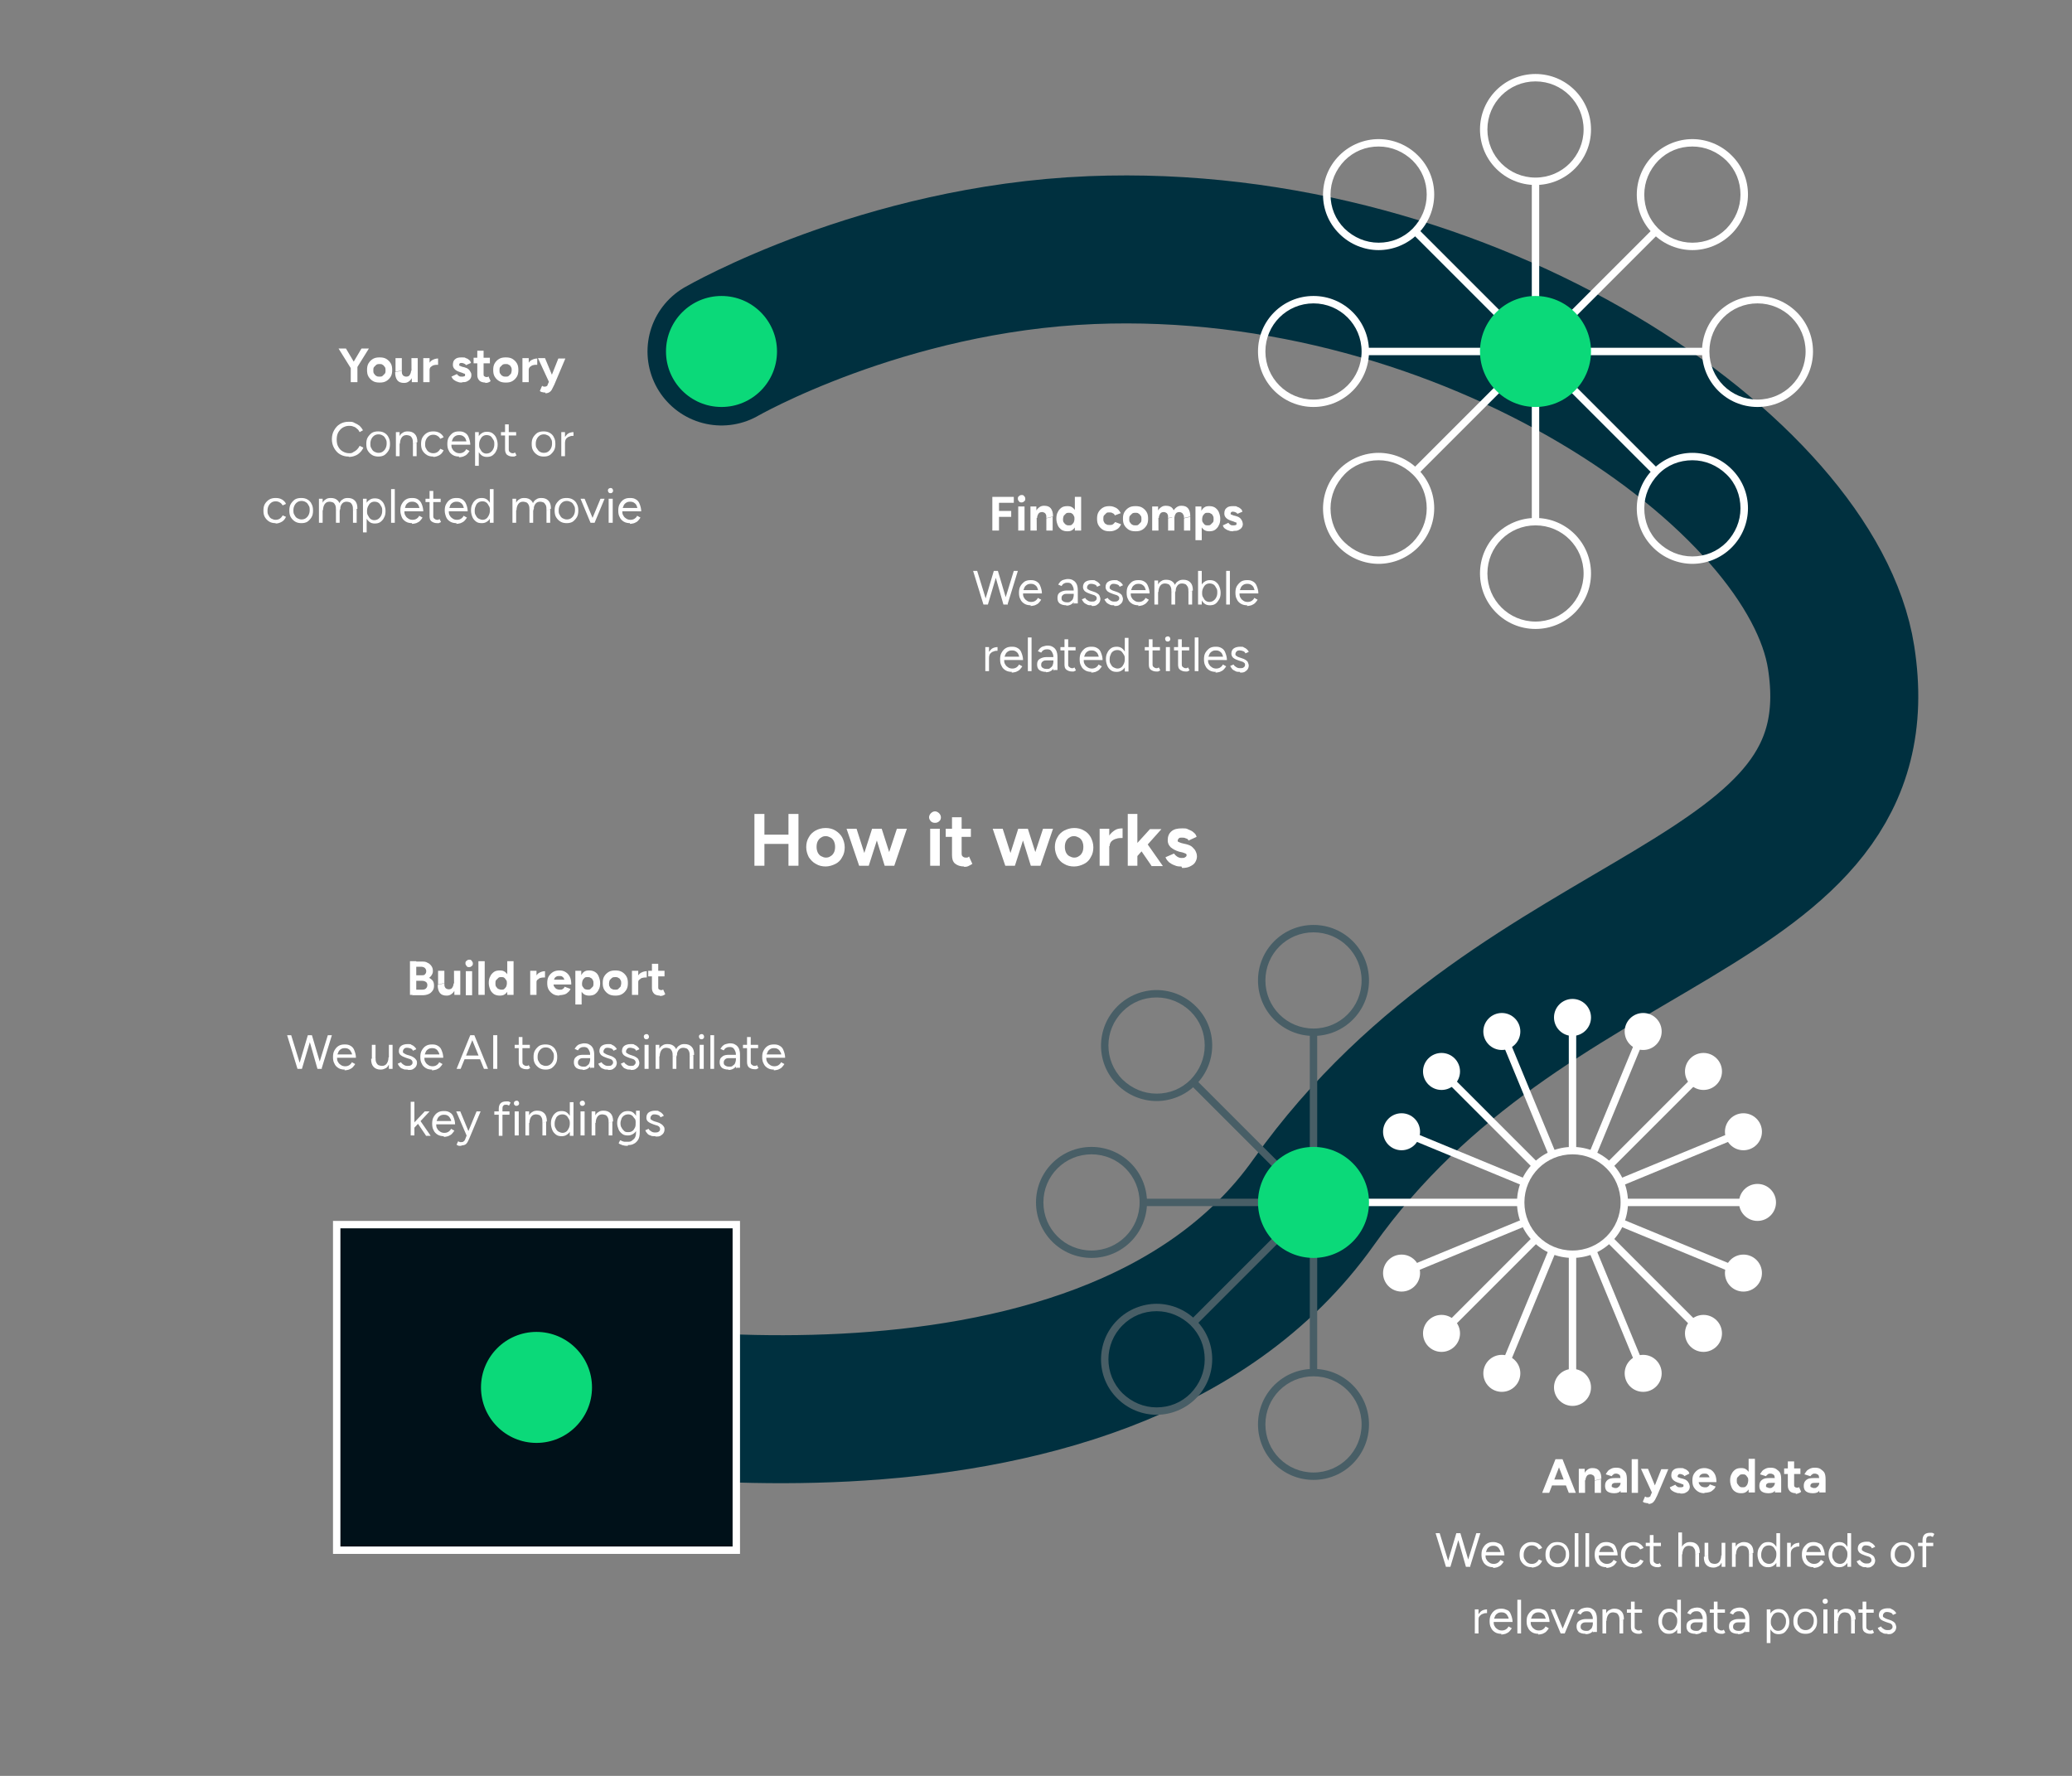 <?xml version="1.0" encoding="UTF-8"?><svg id="a" xmlns="http://www.w3.org/2000/svg" viewBox="0 0 560 480"><rect x="0" y="0" width="560" height="480" fill="#808080" stroke="none"/><defs><style>.b{fill:#001119;}.c{fill:#fff;}.d{fill:#0bd979;}.e{fill:#485e66;}.f{stroke:#485e66;}.f,.g{stroke-width:2px;}.f,.g,.h{fill:none;stroke-miterlimit:10;}.g{stroke:#fff;}.h{stroke:#00303f;stroke-linecap:round;stroke-width:40px;}</style></defs><path class="h" d="m195,95s43.5-25.1,100-27.4c102.4-4.1,194.9,60.6,202.6,110.1,10.9,69.8-85,66.1-142.6,147.3s-210,50-210,50"/><g><rect class="b" x="91" y="331" width="108" height="88"/><path class="c" d="m198,332v86h-106v-86h106m2-2h-110v90h110v-90h0Z"/></g><line class="g" x1="415" y1="48.7" x2="415" y2="95"/><line class="g" x1="425" y1="274.3" x2="425" y2="311"/><circle class="d" cx="195" cy="95" r="15"/><path class="c" d="m415,22c7.2,0,13,5.8,13,13s-5.8,13-13,13-13-5.8-13-13,5.8-13,13-13m0-2c-8.3,0-15,6.7-15,15s6.7,15,15,15,15-6.7,15-15-6.7-15-15-15h0Z"/><line class="g" x1="382.3" y1="62.3" x2="415" y2="95"/><path class="c" d="m372.6,39.6c3.5,0,6.7,1.4,9.2,3.8,2.5,2.5,3.8,5.7,3.8,9.2s-1.4,6.7-3.8,9.2c-2.5,2.5-5.7,3.8-9.2,3.8s-6.7-1.4-9.2-3.8c-2.5-2.5-3.8-5.7-3.8-9.2s1.4-6.7,3.8-9.2c2.5-2.5,5.7-3.8,9.2-3.8m0-2c-3.8,0-7.7,1.5-10.6,4.4-5.9,5.9-5.9,15.4,0,21.2,2.9,2.9,6.8,4.4,10.6,4.4s7.7-1.5,10.6-4.4c5.9-5.9,5.9-15.4,0-21.2-2.9-2.9-6.8-4.4-10.6-4.4h0Z"/><line class="g" x1="368.7" y1="95" x2="415" y2="95"/><path class="c" d="m355,82c7.2,0,13,5.8,13,13s-5.8,13-13,13-13-5.8-13-13,5.8-13,13-13m0-2c-8.3,0-15,6.7-15,15s6.7,15,15,15,15-6.7,15-15-6.7-15-15-15h0Z"/><line class="g" x1="382.3" y1="127.7" x2="415" y2="95"/><path class="c" d="m372.6,124.4c3.5,0,6.7,1.4,9.2,3.8s3.8,5.7,3.8,9.2-1.4,6.7-3.8,9.2c-2.5,2.5-5.7,3.8-9.2,3.8s-6.7-1.4-9.2-3.8-3.8-5.7-3.8-9.2,1.4-6.7,3.8-9.2,5.7-3.8,9.2-3.8m0-2c-3.8,0-7.7,1.5-10.6,4.4-5.9,5.9-5.9,15.4,0,21.2,2.9,2.9,6.8,4.4,10.6,4.4s7.7-1.5,10.6-4.4c5.9-5.9,5.9-15.4,0-21.2-2.9-2.9-6.8-4.4-10.6-4.4h0Z"/><line class="g" x1="415" y1="141.3" x2="415" y2="95"/><path class="c" d="m415,142c7.2,0,13,5.8,13,13s-5.8,13-13,13-13-5.8-13-13,5.8-13,13-13m0-2c-8.3,0-15,6.7-15,15s6.7,15,15,15,15-6.7,15-15-6.7-15-15-15h0Z"/><line class="g" x1="447.7" y1="127.7" x2="415" y2="95"/><path class="c" d="m457.4,124.4c3.5,0,6.7,1.4,9.2,3.8s3.8,5.7,3.8,9.2-1.4,6.7-3.8,9.2c-2.5,2.5-5.7,3.8-9.2,3.8s-6.7-1.4-9.2-3.8-3.8-5.7-3.8-9.2,1.4-6.7,3.8-9.2,5.7-3.8,9.2-3.8m0-2c-3.8,0-7.7,1.5-10.6,4.4-5.9,5.9-5.9,15.4,0,21.2,2.9,2.9,6.8,4.4,10.6,4.4s7.7-1.5,10.6-4.4c5.9-5.9,5.9-15.4,0-21.2-2.9-2.9-6.8-4.4-10.6-4.4h0Z"/><line class="g" x1="461.3" y1="95" x2="415" y2="95"/><path class="c" d="m475,82c7.2,0,13,5.8,13,13s-5.8,13-13,13-13-5.8-13-13,5.8-13,13-13m0-2c-8.3,0-15,6.7-15,15s6.7,15,15,15,15-6.7,15-15-6.7-15-15-15h0Z"/><line class="g" x1="447.7" y1="62.3" x2="415" y2="95"/><path class="c" d="m457.4,39.6c3.5,0,6.7,1.4,9.2,3.8,2.5,2.5,3.8,5.7,3.8,9.2s-1.4,6.7-3.8,9.2c-2.5,2.5-5.7,3.8-9.2,3.8s-6.7-1.4-9.2-3.8c-2.5-2.5-3.8-5.7-3.8-9.2s1.4-6.7,3.8-9.2c2.5-2.5,5.7-3.8,9.2-3.8m0-2c-3.8,0-7.7,1.5-10.6,4.4-5.9,5.9-5.9,15.4,0,21.2,2.9,2.9,6.8,4.4,10.6,4.4s7.7-1.5,10.6-4.4c5.9-5.9,5.9-15.4,0-21.2-2.9-2.9-6.8-4.4-10.6-4.4h0Z"/><circle class="d" cx="415" cy="95" r="15"/><line class="f" x1="355" y1="278.7" x2="355" y2="325"/><path class="e" d="m355,252c7.2,0,13,5.8,13,13s-5.8,13-13,13-13-5.8-13-13,5.8-13,13-13m0-2c-8.3,0-15,6.7-15,15s6.7,15,15,15,15-6.7,15-15-6.7-15-15-15h0Z"/><line class="f" x1="322.3" y1="292.3" x2="355" y2="325"/><path class="e" d="m312.6,269.6c3.5,0,6.7,1.4,9.2,3.8,2.5,2.5,3.8,5.7,3.8,9.2s-1.4,6.7-3.8,9.2c-2.5,2.5-5.7,3.8-9.2,3.8s-6.7-1.4-9.2-3.8c-5.1-5.1-5.1-13.3,0-18.4,2.5-2.5,5.7-3.8,9.2-3.8m0-2c-3.8,0-7.7,1.5-10.6,4.4-5.9,5.9-5.9,15.4,0,21.2,2.9,2.9,6.8,4.4,10.6,4.4s7.7-1.5,10.6-4.4c5.9-5.9,5.9-15.4,0-21.2-2.9-2.9-6.8-4.4-10.6-4.4h0Z"/><line class="f" x1="308.7" y1="325" x2="355" y2="325"/><path class="e" d="m295,312c7.2,0,13,5.8,13,13s-5.8,13-13,13-13-5.8-13-13,5.8-13,13-13m0-2c-8.3,0-15,6.7-15,15s6.7,15,15,15,15-6.7,15-15-6.7-15-15-15h0Z"/><line class="f" x1="322.3" y1="357.7" x2="355" y2="325"/><path class="e" d="m312.6,354.4c3.5,0,6.7,1.4,9.2,3.8,2.5,2.5,3.8,5.7,3.8,9.2s-1.4,6.7-3.8,9.2c-2.5,2.5-5.7,3.8-9.2,3.8s-6.7-1.4-9.2-3.8c-5.1-5.1-5.1-13.3,0-18.4,2.5-2.5,5.7-3.8,9.2-3.8m0-2c-3.8,0-7.7,1.5-10.6,4.4-5.9,5.9-5.9,15.4,0,21.2,2.9,2.9,6.8,4.4,10.6,4.4s7.7-1.5,10.6-4.4c5.9-5.9,5.9-15.4,0-21.2-2.9-2.9-6.8-4.4-10.6-4.4h0Z"/><line class="f" x1="355" y1="371.3" x2="355" y2="325"/><path class="e" d="m355,372c7.2,0,13,5.8,13,13s-5.8,13-13,13-13-5.8-13-13,5.8-13,13-13m0-2c-8.3,0-15,6.7-15,15s6.7,15,15,15,15-6.7,15-15-6.7-15-15-15h0Z"/><line class="g" x1="411.3" y1="325" x2="365" y2="325"/><path class="c" d="m425,312c7.2,0,13,5.8,13,13s-5.8,13-13,13-13-5.8-13-13,5.8-13,13-13m0-2c-8.3,0-15,6.7-15,15s6.7,15,15,15,15-6.7,15-15-6.7-15-15-15h0Z"/><circle class="c" cx="425" cy="275" r="5"/><line class="g" x1="405.6" y1="278.2" x2="419.6" y2="312.1"/><circle class="c" cx="405.9" cy="278.8" r="5"/><line class="g" x1="389.2" y1="289.2" x2="415.1" y2="315.1"/><circle class="c" cx="389.6" cy="289.6" r="5"/><line class="g" x1="378.2" y1="305.6" x2="412.1" y2="319.6"/><circle class="c" cx="378.8" cy="305.9" r="5"/><line class="g" x1="378.2" y1="344.4" x2="412.1" y2="330.4"/><circle class="c" cx="378.8" cy="344.1" r="5"/><line class="g" x1="389.2" y1="360.8" x2="415.1" y2="334.9"/><circle class="c" cx="389.6" cy="360.4" r="5"/><line class="g" x1="405.6" y1="371.8" x2="419.6" y2="337.9"/><circle class="c" cx="405.9" cy="371.2" r="5"/><line class="g" x1="425" y1="375.7" x2="425" y2="339"/><circle class="c" cx="425" cy="375" r="5"/><line class="g" x1="444.4" y1="371.8" x2="430.4" y2="337.9"/><circle class="c" cx="444.1" cy="371.2" r="5"/><line class="g" x1="460.8" y1="360.8" x2="434.9" y2="334.9"/><circle class="c" cx="460.4" cy="360.4" r="5"/><line class="g" x1="471.8" y1="344.4" x2="437.9" y2="330.4"/><circle class="c" cx="471.2" cy="344.1" r="5"/><line class="g" x1="475.7" y1="325" x2="439" y2="325"/><circle class="c" cx="475" cy="325" r="5"/><line class="g" x1="471.8" y1="305.6" x2="437.9" y2="319.6"/><circle class="c" cx="471.2" cy="305.9" r="5"/><line class="g" x1="460.8" y1="289.2" x2="434.9" y2="315.1"/><circle class="c" cx="460.4" cy="289.6" r="5"/><line class="g" x1="444.4" y1="278.2" x2="430.4" y2="312.1"/><circle class="c" cx="444.1" cy="278.8" r="5"/><circle class="d" cx="355" cy="325" r="15"/><circle class="d" cx="145" cy="375" r="15"/><g><path class="c" d="m94.8,99.5l-3.3-5.3h2l2.9,4.9-1.7.4Zm0,3.8v-4.4h1.8v4.4h-1.8Zm1.7-3.8l-1.7-.4,2.9-4.9h2l-3.3,5.3Z"/><path class="c" d="m102.6,103.4c-.7,0-1.3-.1-1.8-.4-.5-.3-.9-.7-1.2-1.2-.3-.5-.4-1.1-.4-1.8s.1-1.3.4-1.8c.3-.5.7-.9,1.2-1.2.5-.3,1.1-.4,1.8-.4s1.3.1,1.8.4c.5.3.9.7,1.2,1.2.3.5.4,1.1.4,1.8s-.1,1.3-.4,1.8c-.3.5-.7.9-1.2,1.2-.5.3-1.1.4-1.7.4Zm0-1.6c.3,0,.6,0,.8-.2.2-.2.4-.4.6-.6s.2-.6.2-.9,0-.7-.2-.9-.3-.5-.6-.6c-.2-.2-.5-.2-.8-.2s-.6,0-.9.2c-.2.2-.4.4-.6.6s-.2.6-.2.9,0,.7.2.9.3.5.6.6c.3.2.5.2.9.2Z"/><path class="c" d="m106.9,100.5v-3.7h1.7v3.3l-1.7.4Zm1.7-.4c0,.4,0,.8.1,1s.2.4.4.5c.2.1.4.2.6.2.5,0,.8-.1,1-.4.2-.3.4-.7.4-1.2h.6c0,.7-.1,1.3-.3,1.8-.2.5-.5.8-.9,1.1-.4.3-.8.4-1.3.4-.8,0-1.4-.2-1.8-.7-.4-.5-.6-1.2-.6-2.2l1.7-.4Zm2.7,3.2v-1.2c-.1,0-.1-5.3-.1-5.3h1.7v6.5h-1.6Z"/><path class="c" d="m114.4,103.3v-6.5h1.7v6.5h-1.7Zm1.2-3.4c0-.7.1-1.3.4-1.7.3-.5.6-.8,1.1-1,.4-.2.9-.3,1.3-.3v1.7c-.4,0-.8,0-1.1.1-.3,0-.6.3-.9.5-.2.2-.3.5-.3.8h-.5Z"/><path class="c" d="m124.9,103.4c-.4,0-.8,0-1.2-.2-.4-.1-.7-.3-1-.5-.3-.2-.5-.5-.7-.9l1.5-.7c.1.2.3.4.5.5.2.2.5.2.8.2s.5,0,.7-.1c.2,0,.2-.2.2-.4s0-.3-.2-.3c-.1,0-.3-.1-.5-.2l-.6-.2c-.6-.2-1.1-.4-1.5-.8-.4-.4-.5-.8-.5-1.2,0-.7.2-1.2.6-1.5.4-.4,1-.5,1.8-.5s.8,0,1.1.2c.4.1.7.3.9.5.3.2.4.5.5.8l-1.4.6c0-.2-.2-.3-.4-.4-.2-.1-.5-.2-.7-.2s-.4,0-.5.1c-.1,0-.2.2-.2.4s0,.2.2.3c.1,0,.3.1.5.2l.8.2c.4.1.8.3,1,.5.3.2.4.5.6.8s.2.6.2.8c0,.4-.1.7-.3,1-.2.3-.5.5-.9.7-.4.2-.8.2-1.3.2Z"/><path class="c" d="m128,98.2v-1.5h4.4v1.5h-4.4Zm3.2,5.2c-.7,0-1.3-.2-1.6-.5-.4-.4-.6-.9-.6-1.5v-6.6h1.7v6.3c0,.3,0,.5.2.6s.3.2.5.2.2,0,.3,0c.1,0,.2,0,.3-.2l.6,1.3c-.2.2-.4.3-.7.4s-.5.1-.8.1Z"/><path class="c" d="m136.7,103.4c-.7,0-1.3-.1-1.8-.4-.5-.3-.9-.7-1.2-1.2-.3-.5-.4-1.1-.4-1.8s.1-1.3.4-1.8c.3-.5.7-.9,1.2-1.2.5-.3,1.1-.4,1.8-.4s1.3.1,1.8.4c.5.3.9.7,1.2,1.2.3.5.4,1.1.4,1.8s-.1,1.3-.4,1.8c-.3.5-.7.9-1.2,1.2-.5.3-1.1.4-1.7.4Zm0-1.6c.3,0,.6,0,.8-.2.2-.2.4-.4.6-.6.1-.3.2-.6.2-.9s0-.7-.2-.9c-.1-.3-.3-.5-.6-.6-.2-.2-.5-.2-.8-.2s-.6,0-.9.2c-.2.2-.4.4-.6.6s-.2.6-.2.9,0,.7.2.9.3.5.6.6c.3.2.5.2.9.2Z"/><path class="c" d="m141.2,103.3v-6.5h1.7v6.5h-1.7Zm1.2-3.4c0-.7.1-1.3.4-1.7.3-.5.6-.8,1.1-1,.4-.2.9-.3,1.3-.3v1.7c-.4,0-.8,0-1.1.1-.3,0-.6.3-.9.5-.2.2-.3.5-.3.8h-.5Z"/><path class="c" d="m148.4,103.3l-3-6.5h1.9l2.2,5.3.6,1.2h-1.6Zm-1,2.8c-.2,0-.5,0-.8-.1-.3,0-.5-.2-.7-.3l.6-1.4c.1,0,.3.1.4.2.1,0,.2,0,.3,0,.2,0,.3,0,.5-.1s.3-.2.3-.4l.8-1.8,2.1-5.3h1.9l-3,7.1c-.2.4-.4.8-.6,1.2s-.4.6-.7.8c-.3.2-.7.3-1.1.3Z"/><path class="c" d="m94.2,123.4c-.9,0-1.6-.2-2.3-.6-.7-.4-1.2-1-1.6-1.7-.4-.7-.6-1.5-.6-2.4s.2-1.7.6-2.4c.4-.7.9-1.3,1.6-1.7.7-.4,1.4-.6,2.3-.6s1.1,0,1.6.3c.5.2,1,.5,1.4.8.4.4.7.8.9,1.2l-.9.5c-.2-.4-.4-.7-.7-.9-.3-.3-.6-.5-1-.6-.4-.2-.8-.2-1.2-.2-.6,0-1.2.2-1.7.5-.5.3-.9.8-1.2,1.3-.3.6-.4,1.2-.4,1.9s.1,1.4.4,1.9c.3.6.7,1,1.2,1.3.5.3,1.1.5,1.7.5s.8,0,1.2-.3c.4-.2.7-.4,1-.7.3-.3.5-.6.7-1l1,.5c-.2.5-.5.9-.9,1.3s-.8.7-1.4.9c-.5.2-1,.3-1.6.3Z"/><path class="c" d="m102.3,123.4c-.6,0-1.2-.1-1.7-.4-.5-.3-.9-.7-1.2-1.2-.3-.5-.4-1.1-.4-1.8s.1-1.3.4-1.8c.3-.5.7-.9,1.1-1.2.5-.3,1.1-.4,1.7-.4s1.2.1,1.7.4c.5.3.9.7,1.1,1.2.3.5.4,1.1.4,1.8s-.1,1.3-.4,1.8-.7.9-1.1,1.2c-.5.3-1,.4-1.7.4Zm0-1c.4,0,.8-.1,1.1-.3.3-.2.6-.5.8-.9.2-.4.3-.8.3-1.3s0-.9-.3-1.3c-.2-.4-.4-.7-.8-.9-.3-.2-.7-.3-1.1-.3s-.8.1-1.1.3c-.3.2-.6.5-.8.9-.2.4-.3.8-.3,1.3s0,.9.3,1.3c.2.4.4.7.8.9s.7.3,1.1.3Z"/><path class="c" d="m107,123.3v-6.5h1v1.2c0,0,0,5.3,0,5.3h-1Zm4.6-3.3c0-.6,0-1.1-.2-1.5s-.4-.6-.6-.7c-.3-.1-.6-.2-.9-.2-.6,0-1,.2-1.3.6-.3.4-.5,1-.5,1.7h-.5c0-.7,0-1.3.3-1.8.2-.5.5-.9.9-1.1.4-.3.8-.4,1.4-.4.8,0,1.4.2,1.9.7.5.5.7,1.2.7,2.2l-1,.4Zm0,3.3v-3.3l1-.4v3.7h-1Z"/><path class="c" d="m117.1,123.4c-.6,0-1.2-.1-1.7-.4-.5-.3-.9-.7-1.2-1.2s-.4-1.1-.4-1.8.1-1.3.4-1.8c.3-.5.7-.9,1.2-1.2.5-.3,1.1-.4,1.7-.4s1.2.1,1.7.4.9.7,1.1,1.2l-.9.4c-.2-.3-.4-.6-.8-.8-.3-.2-.7-.3-1.1-.3s-.8.1-1.1.3c-.3.2-.6.5-.8.9-.2.4-.3.8-.3,1.3s0,.9.3,1.3c.2.4.4.7.8.9.3.2.7.3,1.1.3s.8-.1,1.1-.3c.3-.2.6-.5.8-.9l.9.4c-.3.6-.6,1-1.1,1.3s-1.1.5-1.7.5Z"/><path class="c" d="m124.1,123.4c-.6,0-1.2-.1-1.7-.4-.5-.3-.9-.7-1.1-1.2-.3-.5-.4-1.1-.4-1.8s.1-1.3.4-1.8c.3-.5.7-.9,1.1-1.2.5-.3,1-.4,1.7-.4s1.1.1,1.6.4.8.7,1,1.3c.2.5.4,1.2.4,1.9h-1c0-.6,0-1-.2-1.4-.1-.4-.4-.7-.7-.9-.3-.2-.6-.3-1.1-.3s-.8.1-1.1.3-.6.5-.7.9c-.2.4-.3.8-.3,1.3s0,.9.3,1.3c.2.4.5.6.8.8s.7.3,1.1.3.8-.1,1.1-.3c.3-.2.6-.5.7-.8l.9.5c-.2.3-.4.6-.7.9-.3.3-.6.4-1,.6-.4.1-.8.2-1.2.2Zm-2.5-3.2v-.9h4.8v.9h-4.8Z"/><path class="c" d="m128.4,125.9v-9.1h1v1.2c0,0,0,7.9,0,7.9h-1Zm3.2-2.4c-.5,0-1-.1-1.4-.4-.4-.3-.7-.7-1-1.2s-.3-1.1-.3-1.8.1-1.3.3-1.8c.2-.5.5-.9,1-1.2.4-.3.9-.4,1.4-.4s1.1.1,1.5.4c.4.3.8.7,1,1.2.2.5.4,1.1.4,1.8s-.1,1.3-.4,1.8c-.2.5-.6.9-1,1.2-.4.3-1,.4-1.5.4Zm-.2-.9c.4,0,.8-.1,1.1-.3s.6-.5.8-.9c.2-.4.3-.8.3-1.3s0-.9-.3-1.3-.4-.7-.7-.9-.7-.3-1.1-.3-.7.1-1,.3c-.3.2-.5.5-.7.9-.2.4-.3.8-.3,1.3s0,.9.3,1.3c.2.4.4.7.7.9.3.2.6.3,1,.3Z"/><path class="c" d="m135.4,117.7v-.9h4.1v.9h-4.1Zm3.1,5.7c-.6,0-1.1-.2-1.5-.5-.3-.3-.5-.8-.5-1.4v-6.8h1v6.7c0,.3,0,.6.3.8s.4.3.7.3.2,0,.3,0c0,0,.2-.1.4-.2l.4.8c-.2.1-.4.2-.6.3-.2,0-.4,0-.6,0Z"/><path class="c" d="m147,123.4c-.6,0-1.2-.1-1.7-.4-.5-.3-.9-.7-1.2-1.2s-.4-1.1-.4-1.8.1-1.3.4-1.8c.3-.5.7-.9,1.1-1.2.5-.3,1.1-.4,1.7-.4s1.2.1,1.7.4c.5.3.9.7,1.1,1.2.3.5.4,1.1.4,1.8s-.1,1.3-.4,1.8c-.3.5-.7.9-1.1,1.2-.5.3-1,.4-1.7.4Zm0-1c.4,0,.8-.1,1.1-.3.3-.2.6-.5.8-.9s.3-.8.3-1.3,0-.9-.3-1.3c-.2-.4-.4-.7-.8-.9s-.7-.3-1.1-.3-.8.1-1.1.3c-.3.2-.6.5-.8.9-.2.4-.3.8-.3,1.3s0,.9.3,1.3.4.7.8.9c.3.2.7.3,1.1.3Z"/><path class="c" d="m151.7,123.3v-6.5h1v6.5h-1Zm.6-3.5c0-.7.1-1.3.4-1.7.3-.4.6-.8,1-1s.9-.3,1.3-.3v1c-.4,0-.7,0-1.1.2-.4.1-.6.3-.9.6-.2.3-.3.7-.3,1.2h-.5Z"/><path class="c" d="m74.5,141.4c-.6,0-1.2-.1-1.7-.4-.5-.3-.9-.7-1.2-1.2-.3-.5-.4-1.1-.4-1.8s.1-1.3.4-1.8c.3-.5.7-.9,1.2-1.2.5-.3,1.1-.4,1.7-.4s1.2.1,1.7.4.9.7,1.1,1.2l-.9.4c-.2-.3-.4-.6-.8-.8-.3-.2-.7-.3-1.1-.3s-.8.1-1.1.3-.6.5-.8.9c-.2.4-.3.8-.3,1.3s0,.9.3,1.3c.2.4.4.7.8.9s.7.3,1.1.3.8-.1,1.1-.3.6-.5.8-.9l.9.4c-.3.6-.6,1-1.1,1.3s-1.1.5-1.7.5Z"/><path class="c" d="m81.5,141.4c-.6,0-1.2-.1-1.7-.4-.5-.3-.9-.7-1.2-1.2-.3-.5-.4-1.1-.4-1.8s.1-1.3.4-1.8c.3-.5.7-.9,1.1-1.2.5-.3,1.1-.4,1.7-.4s1.2.1,1.7.4c.5.3.9.7,1.1,1.2.3.5.4,1.1.4,1.8s-.1,1.3-.4,1.8-.7.9-1.1,1.2c-.5.3-1,.4-1.7.4Zm0-1c.4,0,.8-.1,1.1-.3.3-.2.6-.5.8-.9.2-.4.3-.8.3-1.3s0-.9-.3-1.3c-.2-.4-.4-.7-.8-.9-.3-.2-.7-.3-1.1-.3s-.8.1-1.1.3c-.3.2-.6.5-.8.9-.2.4-.3.8-.3,1.3s0,.9.3,1.3c.2.4.4.7.8.9s.7.3,1.1.3Z"/><path class="c" d="m86.2,141.3v-6.5h1v1.2c0,0,0,5.3,0,5.3h-1Zm4.6-3.3c0-.6,0-1.1-.2-1.5s-.4-.6-.6-.7c-.3-.1-.6-.2-.9-.2-.6,0-1,.2-1.3.6-.3.4-.5,1-.5,1.7h-.5c0-.7,0-1.3.3-1.8.2-.5.5-.9.9-1.1.4-.3.8-.4,1.4-.4.8,0,1.4.2,1.9.7.5.5.7,1.2.7,2.2l-1,.4Zm0,3.3v-3.3l1-.4v3.7h-1Zm4.6-3.3c0-.6,0-1.1-.2-1.5s-.4-.6-.6-.7c-.3-.1-.6-.2-.9-.2-.6,0-1,.2-1.3.6-.3.4-.5,1-.5,1.7h-.5c0-.7,0-1.3.3-1.8.2-.5.5-.9.9-1.1.4-.3.8-.4,1.4-.4.8,0,1.4.2,1.9.7.5.5.7,1.2.7,2.2l-1,.4Zm0,3.3v-3.3l1-.4v3.7h-1Z"/><path class="c" d="m98.1,143.9v-9.1h1v1.2c0,0,0,7.9,0,7.9h-1Zm3.2-2.4c-.5,0-1-.1-1.4-.4-.4-.3-.7-.7-1-1.2-.2-.5-.3-1.1-.3-1.8s.1-1.3.3-1.8c.2-.5.5-.9,1-1.2.4-.3.9-.4,1.4-.4s1.1.1,1.5.4c.4.3.8.7,1,1.2.2.5.4,1.1.4,1.8s-.1,1.3-.4,1.8c-.2.5-.6.9-1,1.2-.4.3-1,.4-1.5.4Zm-.2-.9c.4,0,.8-.1,1.1-.3s.6-.5.8-.9c.2-.4.3-.8.3-1.3s0-.9-.3-1.3c-.2-.4-.4-.7-.7-.9s-.7-.3-1.1-.3-.7.1-1,.3-.5.5-.7.9c-.2.4-.3.8-.3,1.3s0,.9.3,1.3c.2.4.4.7.7.9.3.2.6.3,1,.3Z"/><path class="c" d="m105.7,141.3v-9.1h1v9.1h-1Z"/><path class="c" d="m111.4,141.4c-.6,0-1.2-.1-1.7-.4-.5-.3-.9-.7-1.1-1.2s-.4-1.1-.4-1.8.1-1.3.4-1.8c.3-.5.6-.9,1.1-1.2.5-.3,1-.4,1.7-.4s1.1.1,1.6.4c.4.3.8.7,1,1.3.2.5.4,1.2.4,1.9h-1c0-.6,0-1-.2-1.4-.1-.4-.4-.7-.7-.9-.3-.2-.6-.3-1.1-.3s-.8.1-1.1.3c-.3.2-.6.5-.7.9s-.3.8-.3,1.3,0,.9.3,1.3c.2.4.5.6.8.8s.7.3,1.1.3.8-.1,1.1-.3.6-.5.7-.8l.9.5c-.2.3-.4.6-.7.9-.3.3-.6.4-1,.6-.4.1-.8.2-1.2.2Zm-2.5-3.2v-.9h4.8v.9h-4.8Z"/><path class="c" d="m115,135.7v-.9h4.1v.9h-4.1Zm3.1,5.7c-.6,0-1.1-.2-1.5-.5s-.5-.8-.5-1.4v-6.8h1v6.7c0,.3,0,.6.3.8s.4.3.7.3.2,0,.3,0c0,0,.2-.1.4-.2l.4.8c-.2.1-.4.2-.6.3-.2,0-.4,0-.6,0Z"/><path class="c" d="m123.4,141.4c-.6,0-1.2-.1-1.7-.4-.5-.3-.9-.7-1.1-1.2s-.4-1.1-.4-1.8.1-1.3.4-1.8c.3-.5.6-.9,1.1-1.2.5-.3,1-.4,1.7-.4s1.1.1,1.6.4c.4.3.8.7,1,1.3.2.5.4,1.2.4,1.9h-1c0-.6,0-1-.2-1.4-.1-.4-.4-.7-.7-.9-.3-.2-.6-.3-1.1-.3s-.8.1-1.1.3c-.3.2-.6.5-.7.9s-.3.8-.3,1.3,0,.9.3,1.3c.2.4.5.6.8.8s.7.3,1.1.3.8-.1,1.1-.3.6-.5.7-.8l.9.5c-.2.3-.4.6-.7.9-.3.3-.6.4-1,.6-.4.1-.8.2-1.2.2Zm-2.5-3.2v-.9h4.8v.9h-4.8Z"/><path class="c" d="m130.2,141.4c-.6,0-1.1-.1-1.5-.4-.4-.3-.8-.7-1-1.2s-.4-1.1-.4-1.8.1-1.3.4-1.8c.2-.5.6-.9,1-1.2.4-.3,1-.4,1.5-.4s1,.1,1.4.4c.4.3.7.7,1,1.2.2.5.3,1.1.3,1.8s-.1,1.3-.3,1.8c-.2.5-.5.9-1,1.2-.4.3-.9.4-1.4.4Zm.2-.9c.4,0,.7-.1,1-.3s.5-.5.7-.9c.2-.4.3-.8.3-1.3s0-.9-.3-1.3c-.2-.4-.4-.7-.7-.9s-.6-.3-1-.3-.8.1-1.1.3-.6.5-.7.9c-.2.4-.3.8-.3,1.3s0,.9.3,1.3c.2.4.4.7.8.9s.7.3,1.1.3Zm2,.8v-1.2c0,0,0-7.9,0-7.9h1v9.1h-1Z"/><path class="c" d="m138.5,141.3v-6.5h1v1.2c0,0,0,5.3,0,5.3h-1Zm4.6-3.3c0-.6,0-1.1-.2-1.5s-.4-.6-.6-.7c-.3-.1-.6-.2-.9-.2-.6,0-1,.2-1.3.6-.3.4-.5,1-.5,1.7h-.5c0-.7,0-1.3.3-1.8.2-.5.5-.9.9-1.1.4-.3.8-.4,1.4-.4.8,0,1.4.2,1.9.7.5.5.7,1.2.7,2.2l-1,.4Zm0,3.3v-3.3l1-.4v3.7h-1Zm4.6-3.3c0-.6,0-1.1-.2-1.5-.2-.3-.4-.6-.6-.7-.3-.1-.6-.2-.9-.2-.6,0-1,.2-1.3.6-.3.4-.5,1-.5,1.7h-.5c0-.7,0-1.3.3-1.8.2-.5.5-.9.9-1.1.4-.3.8-.4,1.4-.4.8,0,1.4.2,1.9.7.5.5.7,1.2.7,2.2l-1,.4Zm0,3.3v-3.3l1-.4v3.7h-1Z"/><path class="c" d="m153.2,141.4c-.6,0-1.2-.1-1.7-.4-.5-.3-.9-.7-1.2-1.2-.3-.5-.4-1.1-.4-1.8s.1-1.3.4-1.8c.3-.5.7-.9,1.1-1.2.5-.3,1.1-.4,1.7-.4s1.2.1,1.7.4c.5.3.9.7,1.1,1.2.3.5.4,1.1.4,1.8s-.1,1.3-.4,1.8c-.3.5-.7.9-1.1,1.2-.5.3-1,.4-1.7.4Zm0-1c.4,0,.8-.1,1.1-.3s.6-.5.8-.9.3-.8.3-1.3,0-.9-.3-1.3c-.2-.4-.4-.7-.8-.9s-.7-.3-1.1-.3-.8.1-1.1.3-.6.5-.8.9c-.2.4-.3.8-.3,1.3s0,.9.3,1.3c.2.4.4.7.8.9s.7.3,1.1.3Z"/><path class="c" d="m159.6,141.3l-2.7-6.5h1.1l2.7,6.5h-1Zm0,0l2.7-6.5h1.1l-2.7,6.5h-1Z"/><path class="c" d="m165,133.3c-.2,0-.3,0-.5-.2-.1-.1-.2-.3-.2-.5s0-.3.2-.5c.1-.1.3-.2.5-.2s.3,0,.5.2c.1.1.2.3.2.5s0,.3-.2.5-.3.2-.5.2Zm-.5,8v-6.5h1.1v6.5h-1.1Z"/><path class="c" d="m170.3,141.4c-.6,0-1.2-.1-1.7-.4-.5-.3-.9-.7-1.1-1.2-.3-.5-.4-1.1-.4-1.8s.1-1.3.4-1.8c.3-.5.6-.9,1.1-1.2.5-.3,1-.4,1.7-.4s1.1.1,1.6.4.8.7,1,1.3c.2.5.4,1.2.4,1.9h-1c0-.6,0-1-.2-1.4-.1-.4-.4-.7-.7-.9-.3-.2-.6-.3-1.1-.3s-.8.1-1.1.3c-.3.2-.6.5-.7.9-.2.4-.3.8-.3,1.3s0,.9.3,1.3c.2.4.5.6.8.8s.7.3,1.1.3.8-.1,1.1-.3c.3-.2.6-.5.7-.8l.9.5c-.2.3-.4.6-.7.9-.3.3-.6.4-1,.6-.4.1-.8.2-1.2.2Zm-2.5-3.2v-.9h4.8v.9h-4.8Z"/></g><g><path class="c" d="m268.2,143.4v-9.1h1.8v9.1h-1.8Zm1.4-7.5v-1.6h4.4v1.6h-4.4Zm0,3.8v-1.6h3.7v1.6h-3.7Z"/><path class="c" d="m276.1,135.8c-.3,0-.5,0-.7-.3-.2-.2-.3-.4-.3-.7s0-.5.3-.7c.2-.2.4-.3.7-.3s.5,0,.7.3c.2.2.3.4.3.7s0,.5-.3.7c-.2.2-.4.3-.7.3Zm-.9,7.6v-6.5h1.7v6.5h-1.7Z"/><path class="c" d="m278.5,143.4v-6.5h1.6v1.2c.1,0,.1,5.3.1,5.3h-1.7Zm4.3-3.3c0-.4,0-.8-.1-1s-.2-.4-.4-.5-.4-.2-.6-.2c-.4,0-.8.1-1,.4s-.4.7-.4,1.2h-.6c0-.7.1-1.3.3-1.8.2-.5.5-.8.9-1.1.4-.3.8-.4,1.3-.4.8,0,1.4.2,1.8.7.4.5.6,1.2.6,2.2l-1.7.4Zm0,3.3v-3.3l1.7-.4v3.7h-1.7Z"/><path class="c" d="m288.5,143.6c-.6,0-1.1-.1-1.6-.4-.4-.3-.8-.7-1-1.2-.2-.5-.4-1.1-.4-1.8s.1-1.3.4-1.8c.2-.5.6-.9,1-1.2.4-.3,1-.4,1.6-.4s1,.1,1.4.4c.4.3.7.7.9,1.2.2.5.3,1.1.3,1.8s0,1.3-.3,1.8c-.2.5-.5.9-.9,1.2-.4.3-.8.4-1.4.4Zm.4-1.6c.3,0,.6,0,.8-.2.2-.2.4-.4.5-.6s.2-.6.2-.9,0-.7-.2-.9c-.1-.3-.3-.5-.5-.6-.2-.2-.5-.2-.8-.2s-.6,0-.8.2c-.2.2-.4.4-.6.6-.1.3-.2.6-.2.9s0,.7.2.9.3.5.6.6c.2.2.5.2.8.2Zm1.6,1.4v-1.2c0,0,0-7.9,0-7.9h1.7v9.1h-1.6Z"/><path class="c" d="m299.9,143.6c-.7,0-1.3-.1-1.8-.4-.5-.3-.9-.7-1.2-1.2s-.4-1.1-.4-1.8.1-1.3.4-1.8c.3-.5.7-.9,1.2-1.2.5-.3,1.1-.4,1.8-.4s1.2.2,1.8.5c.5.3.9.8,1.2,1.4l-1.6.6c-.1-.3-.3-.5-.6-.6-.3-.2-.5-.2-.9-.2s-.6,0-.8.2c-.2.2-.4.4-.6.6s-.2.6-.2.9,0,.7.2.9c.1.3.3.5.6.6.3.2.5.2.9.2s.6,0,.9-.2c.3-.2.4-.4.6-.6l1.6.6c-.3.6-.6,1.1-1.2,1.4-.5.3-1.1.5-1.8.5Z"/><path class="c" d="m306.9,143.6c-.7,0-1.3-.1-1.8-.4-.5-.3-.9-.7-1.2-1.2-.3-.5-.4-1.1-.4-1.8s.1-1.3.4-1.8c.3-.5.7-.9,1.2-1.2.5-.3,1.1-.4,1.8-.4s1.3.1,1.8.4c.5.3.9.7,1.2,1.2.3.5.4,1.1.4,1.8s-.1,1.3-.4,1.8-.7.9-1.2,1.2c-.5.3-1.1.4-1.7.4Zm0-1.6c.3,0,.6,0,.8-.2.2-.2.4-.4.6-.6s.2-.6.2-.9,0-.7-.2-.9-.3-.5-.6-.6c-.2-.2-.5-.2-.8-.2s-.6,0-.9.2c-.2.2-.4.4-.6.6s-.2.6-.2.9,0,.7.2.9.3.5.6.6c.3.2.5.2.9.2Z"/><path class="c" d="m311.4,143.4v-6.5h1.6v1.2c.1,0,.1,5.3.1,5.3h-1.7Zm4.3-3.3c0-.4,0-.8-.1-1s-.2-.4-.4-.5c-.2-.1-.4-.2-.6-.2-.4,0-.8.1-1,.4s-.4.7-.4,1.2h-.6c0-.7.1-1.3.3-1.8.2-.5.5-.8.9-1.1.4-.3.8-.4,1.3-.4.8,0,1.4.2,1.8.7.4.5.6,1.2.6,2.2l-1.7.4Zm0,3.3v-3.3l1.7-.4v3.7h-1.7Zm4.3-3.3c0-.4,0-.8-.2-1-.1-.2-.2-.4-.4-.5-.2-.1-.4-.2-.6-.2-.4,0-.8.1-1,.4-.2.3-.4.7-.4,1.2h-.6c0-.7.1-1.3.3-1.8.2-.5.5-.8.9-1.1.4-.3.8-.4,1.3-.4.8,0,1.4.2,1.8.7s.6,1.2.6,2.2l-1.7.4Zm0,3.3v-3.3l1.7-.4v3.7h-1.7Z"/><path class="c" d="m323.1,146v-9.1h1.6v1.2c.1,0,.1,7.9.1,7.9h-1.7Zm3.7-2.4c-.5,0-1-.1-1.4-.4-.4-.3-.7-.7-.9-1.2s-.3-1.1-.3-1.8,0-1.3.3-1.8.5-.9.9-1.2c.4-.3.8-.4,1.4-.4s1.1.1,1.6.4c.4.3.8.7,1,1.2.2.5.4,1.1.4,1.8s-.1,1.3-.4,1.8c-.2.5-.6.9-1,1.2-.4.3-1,.4-1.6.4Zm-.4-1.6c.3,0,.6,0,.8-.2.2-.2.4-.4.6-.6s.2-.6.2-.9,0-.7-.2-.9c-.1-.3-.3-.5-.6-.6-.2-.2-.5-.2-.8-.2s-.6,0-.8.2c-.2.2-.4.4-.5.6s-.2.6-.2.9,0,.7.2.9.3.5.5.6c.2.2.5.2.8.2Z"/><path class="c" d="m333.3,143.6c-.4,0-.8,0-1.2-.2-.4-.1-.7-.3-1-.5-.3-.2-.5-.5-.6-.9l1.5-.7c.1.2.3.4.5.5.2.2.5.2.8.2s.5,0,.7-.1c.2,0,.2-.2.2-.4s0-.3-.2-.3c-.1,0-.3-.1-.5-.2l-.6-.2c-.6-.2-1.1-.4-1.5-.8-.4-.4-.5-.8-.5-1.2,0-.7.2-1.2.6-1.5.4-.4,1-.5,1.8-.5s.8,0,1.1.2c.4.1.7.3.9.5.3.2.4.5.5.8l-1.4.6c0-.2-.2-.3-.4-.4-.2-.1-.5-.2-.7-.2s-.4,0-.5.1-.2.2-.2.4,0,.2.2.3c.1,0,.3.1.5.2l.8.2c.4.1.8.3,1,.5.3.2.4.5.6.8.1.3.2.6.2.8,0,.4-.1.7-.3,1-.2.3-.5.5-.9.7s-.8.2-1.3.2Z"/><path class="c" d="m265.8,163.4l-2.8-9.1h1.1l2.8,9.1h-1.1Zm.1,0l2.7-9.1h1.1l-2.7,9.1h-1.1Zm5.3,0l-2.6-9.1h1.1l2.7,9.1h-1.1Zm0,0l2.8-9.1h1.1l-2.8,9.1h-1.1Z"/><path class="c" d="m278.6,163.6c-.6,0-1.2-.1-1.7-.4-.5-.3-.9-.7-1.1-1.2-.3-.5-.4-1.1-.4-1.8s.1-1.3.4-1.8c.3-.5.7-.9,1.1-1.2.5-.3,1-.4,1.7-.4s1.1.1,1.6.4.8.7,1,1.3c.2.5.4,1.2.4,1.9h-1c0-.6,0-1-.2-1.4-.1-.4-.4-.7-.7-.9-.3-.2-.6-.3-1.1-.3s-.8.1-1.1.3-.6.5-.7.9c-.2.4-.3.8-.3,1.3s0,.9.3,1.3c.2.4.5.6.8.8s.7.3,1.1.3.8-.1,1.1-.3c.3-.2.6-.5.7-.8l.9.5c-.2.3-.4.6-.7.9-.3.3-.6.4-1,.6-.4.1-.8.2-1.2.2Zm-2.5-3.2v-.9h4.8v.9h-4.8Z"/><path class="c" d="m288.2,163.6c-.8,0-1.4-.2-1.8-.5s-.6-.8-.6-1.5.2-1.2.7-1.5,1.1-.5,1.8-.5h1.9v.9h-1.6c-.6,0-1,0-1.3.3-.3.2-.4.5-.4.9s.1.6.4.8c.3.2.6.3,1.1.3s.7,0,1-.3c.3-.2.5-.4.6-.7.1-.3.2-.6.2-1h.6c0,.9-.2,1.6-.7,2.1s-1.1.8-1.9.8Zm2-.2v-1.1c0,0,0-2.4,0-2.4,0-.5,0-.9-.2-1.3-.1-.3-.3-.6-.5-.8s-.6-.3-.9-.3-.7,0-1,.2c-.3.1-.5.4-.7.7l-.9-.4c.2-.3.4-.6.6-.8.2-.2.5-.4.9-.5s.7-.2,1.1-.2c.6,0,1.1.1,1.5.4.4.2.7.6.9,1,.2.5.3,1,.3,1.7v3.5h-1Z"/><path class="c" d="m295,163.6c-.5,0-.9,0-1.2-.2s-.7-.3-.9-.6-.4-.5-.5-.8l.9-.4c.1.3.4.5.7.7.3.2.6.3,1,.3s.8,0,1-.2c.3-.2.4-.4.4-.7s-.1-.5-.3-.6c-.2-.2-.5-.3-.9-.4l-.6-.2c-.6-.2-1-.4-1.4-.7-.3-.3-.5-.7-.5-1.1,0-.6.2-1.1.6-1.4.4-.3,1-.5,1.8-.5s.7,0,1,.2c.3.1.6.3.8.5.2.2.4.4.5.7l-.9.4c-.1-.3-.3-.5-.6-.6-.3-.1-.6-.2-.9-.2s-.7,0-.9.3c-.2.2-.3.4-.3.7s0,.3.3.5c.2.2.5.3.8.4l.6.2c.4.1.8.3,1.1.5s.5.4.6.7c.1.3.2.5.2.8s-.1.7-.3,1-.5.5-.8.7c-.4.2-.8.2-1.2.2Z"/><path class="c" d="m301.1,163.6c-.5,0-.9,0-1.2-.2s-.7-.3-.9-.6-.4-.5-.5-.8l.9-.4c.1.3.4.5.7.7.3.2.6.3,1,.3s.8,0,1-.2c.3-.2.4-.4.4-.7s-.1-.5-.3-.6c-.2-.2-.5-.3-.9-.4l-.6-.2c-.6-.2-1-.4-1.4-.7-.3-.3-.5-.7-.5-1.1,0-.6.2-1.1.6-1.4.4-.3,1-.5,1.8-.5s.7,0,1,.2c.3.1.6.3.8.5.2.2.4.4.5.7l-.9.4c-.1-.3-.3-.5-.6-.6-.3-.1-.6-.2-.9-.2s-.7,0-.9.3c-.2.2-.3.4-.3.7s0,.3.3.5c.2.2.5.3.8.4l.6.2c.4.1.8.3,1.1.5s.5.4.6.7c.1.3.2.5.2.8s-.1.7-.3,1-.5.5-.8.7c-.4.2-.8.2-1.2.2Z"/><path class="c" d="m307.7,163.6c-.6,0-1.2-.1-1.7-.4-.5-.3-.9-.7-1.1-1.2-.3-.5-.4-1.1-.4-1.8s.1-1.3.4-1.8c.3-.5.7-.9,1.1-1.2.5-.3,1-.4,1.7-.4s1.1.1,1.6.4.8.7,1,1.3c.2.5.4,1.2.4,1.9h-1c0-.6,0-1-.2-1.4-.1-.4-.4-.7-.7-.9-.3-.2-.6-.3-1.1-.3s-.8.1-1.1.3-.6.5-.7.9c-.2.4-.3.8-.3,1.3s0,.9.3,1.3c.2.4.5.6.8.8s.7.3,1.1.3.8-.1,1.1-.3c.3-.2.6-.5.7-.8l.9.5c-.2.3-.4.6-.7.9-.3.3-.6.4-1,.6-.4.1-.8.2-1.2.2Zm-2.5-3.2v-.9h4.8v.9h-4.8Z"/><path class="c" d="m312,163.4v-6.5h1v1.2c0,0,0,5.3,0,5.3h-1Zm4.6-3.3c0-.6,0-1.1-.2-1.5s-.4-.6-.6-.7c-.3-.1-.6-.2-.9-.2-.6,0-1,.2-1.3.6-.3.4-.5,1-.5,1.7h-.5c0-.7,0-1.3.3-1.8.2-.5.5-.9.9-1.1.4-.3.8-.4,1.4-.4.8,0,1.4.2,1.9.7.5.5.7,1.2.7,2.2l-1,.4Zm0,3.3v-3.3l1-.4v3.7h-1Zm4.6-3.3c0-.6,0-1.1-.2-1.5-.2-.3-.4-.6-.6-.7-.3-.1-.6-.2-.9-.2-.6,0-1,.2-1.3.6-.3.4-.5,1-.5,1.7h-.5c0-.7,0-1.3.3-1.8.2-.5.5-.9.9-1.1.4-.3.8-.4,1.4-.4.8,0,1.4.2,1.9.7.5.5.7,1.2.7,2.2l-1,.4Zm0,3.3v-3.3l1-.4v3.7h-1Z"/><path class="c" d="m323.8,163.4v-9.1h1v9.1h-1Zm3.2.2c-.5,0-1-.1-1.4-.4-.4-.3-.7-.7-1-1.2s-.3-1.1-.3-1.8.1-1.3.3-1.8c.2-.5.5-.9,1-1.2.4-.3.9-.4,1.4-.4s1.1.1,1.5.4.8.7,1,1.2c.2.5.4,1.1.4,1.8s-.1,1.3-.4,1.8-.6.9-1,1.2-1,.4-1.5.4Zm-.2-.9c.4,0,.8-.1,1.1-.3s.6-.5.8-.9c.2-.4.3-.8.3-1.3s0-.9-.3-1.3c-.2-.4-.4-.7-.7-.9s-.7-.3-1.1-.3-.7.1-1,.3-.5.5-.7.9c-.2.4-.3.8-.3,1.3s0,.9.3,1.3c.2.4.4.7.7.9.3.2.6.3,1,.3Z"/><path class="c" d="m331.4,163.4v-9.1h1v9.1h-1Z"/><path class="c" d="m337.1,163.6c-.6,0-1.2-.1-1.7-.4-.5-.3-.9-.7-1.1-1.2-.3-.5-.4-1.1-.4-1.8s.1-1.3.4-1.8c.3-.5.7-.9,1.1-1.2.5-.3,1-.4,1.7-.4s1.1.1,1.6.4.8.7,1,1.3c.2.5.4,1.2.4,1.9h-1c0-.6,0-1-.2-1.4-.1-.4-.4-.7-.7-.9-.3-.2-.6-.3-1.1-.3s-.8.1-1.1.3-.6.5-.7.9c-.2.4-.3.8-.3,1.3s0,.9.3,1.3c.2.4.5.6.8.8s.7.3,1.1.3.8-.1,1.1-.3c.3-.2.6-.5.7-.8l.9.5c-.2.3-.4.6-.7.9-.3.3-.6.4-1,.6-.4.1-.8.2-1.2.2Zm-2.5-3.2v-.9h4.8v.9h-4.8Z"/><path class="c" d="m266.3,181.4v-6.5h1v6.5h-1Zm.6-3.5c0-.7.1-1.3.4-1.7s.6-.8,1-1c.4-.2.9-.3,1.3-.3v1c-.4,0-.7,0-1.1.2-.4.1-.6.3-.9.6-.2.3-.3.7-.3,1.2h-.5Z"/><path class="c" d="m273.5,181.6c-.6,0-1.2-.1-1.7-.4-.5-.3-.9-.7-1.1-1.2-.3-.5-.4-1.1-.4-1.8s.1-1.3.4-1.8c.3-.5.6-.9,1.1-1.2.5-.3,1-.4,1.7-.4s1.1.1,1.6.4.8.7,1,1.3c.2.5.4,1.2.4,1.9h-1c0-.6,0-1-.2-1.4-.1-.4-.4-.7-.7-.9-.3-.2-.6-.3-1.1-.3s-.8.1-1.1.3c-.3.2-.6.5-.7.9-.2.4-.3.8-.3,1.3s0,.9.3,1.3c.2.4.5.6.8.8s.7.3,1.1.3.8-.1,1.1-.3c.3-.2.6-.5.7-.8l.9.5c-.2.3-.4.6-.7.9-.3.3-.6.4-1,.6-.4.1-.8.2-1.2.2Zm-2.5-3.2v-.9h4.8v.9h-4.8Z"/><path class="c" d="m277.8,181.4v-9.1h1v9.1h-1Z"/><path class="c" d="m282.7,181.6c-.8,0-1.4-.2-1.8-.5s-.6-.8-.6-1.5.2-1.2.7-1.5,1.1-.5,1.8-.5h1.9v.9h-1.6c-.6,0-1,0-1.3.3-.3.2-.4.5-.4.9s.1.6.4.8c.3.2.6.3,1.1.3s.7,0,1-.3c.3-.2.5-.4.6-.7.1-.3.2-.6.2-1h.6c0,.9-.2,1.6-.7,2.1s-1.1.8-1.9.8Zm2-.2v-1.1c0,0,0-2.4,0-2.4,0-.5,0-.9-.2-1.3-.1-.3-.3-.6-.5-.8s-.6-.3-.9-.3-.7,0-1,.2c-.3.1-.5.4-.7.7l-.9-.4c.2-.3.4-.6.6-.8.2-.2.5-.4.9-.5s.7-.2,1.1-.2c.6,0,1.1.1,1.5.4.4.2.7.6.9,1,.2.5.3,1,.3,1.7v3.5h-1Z"/><path class="c" d="m286.6,175.8v-.9h4.1v.9h-4.1Zm3.1,5.7c-.6,0-1.1-.2-1.5-.5s-.5-.8-.5-1.4v-6.8h1v6.7c0,.3,0,.6.3.8s.4.3.7.3.2,0,.3,0c0,0,.2-.1.4-.2l.4.8c-.2.1-.4.2-.6.3-.2,0-.4,0-.6,0Z"/><path class="c" d="m295,181.6c-.6,0-1.2-.1-1.7-.4-.5-.3-.9-.7-1.1-1.2-.3-.5-.4-1.1-.4-1.8s.1-1.3.4-1.8c.3-.5.7-.9,1.1-1.2.5-.3,1-.4,1.7-.4s1.1.1,1.6.4.8.7,1,1.3c.2.5.4,1.2.4,1.9h-1c0-.6,0-1-.2-1.4-.1-.4-.4-.7-.7-.9-.3-.2-.6-.3-1.1-.3s-.8.1-1.1.3-.6.5-.7.9c-.2.4-.3.8-.3,1.3s0,.9.3,1.3c.2.4.5.6.8.8s.7.3,1.1.3.8-.1,1.1-.3c.3-.2.6-.5.7-.8l.9.5c-.2.3-.4.6-.7.9-.3.3-.6.4-1,.6-.4.1-.8.2-1.2.2Zm-2.5-3.2v-.9h4.8v.9h-4.8Z"/><path class="c" d="m301.8,181.6c-.6,0-1.1-.1-1.5-.4-.4-.3-.8-.7-1-1.2-.2-.5-.4-1.1-.4-1.8s.1-1.3.4-1.8c.2-.5.6-.9,1-1.2.4-.3,1-.4,1.5-.4s1,.1,1.4.4c.4.3.7.7,1,1.2.2.5.3,1.1.3,1.8s-.1,1.3-.3,1.8-.5.9-1,1.2c-.4.3-.9.4-1.4.4Zm.2-.9c.4,0,.7-.1,1-.3.3-.2.5-.5.7-.9.2-.4.3-.8.3-1.3s0-.9-.3-1.3-.4-.7-.7-.9c-.3-.2-.6-.3-1-.3s-.8.1-1.1.3-.6.5-.7.9c-.2.4-.3.8-.3,1.3s0,.9.3,1.3c.2.4.4.7.8.9s.7.3,1.1.3Zm2,.8v-1.2c0,0,0-7.9,0-7.9h1v9.1h-1Z"/><path class="c" d="m309.4,175.8v-.9h4.1v.9h-4.1Zm3.1,5.7c-.6,0-1.1-.2-1.5-.5s-.5-.8-.5-1.4v-6.8h1v6.7c0,.3,0,.6.3.8s.4.3.7.3.2,0,.3,0c0,0,.2-.1.4-.2l.4.8c-.2.1-.4.2-.6.3-.2,0-.4,0-.6,0Z"/><path class="c" d="m315.6,173.4c-.2,0-.3,0-.5-.2-.1-.1-.2-.3-.2-.5s0-.3.2-.5c.1-.1.3-.2.5-.2s.3,0,.5.2c.1.1.2.3.2.5s0,.3-.2.5-.3.2-.5.2Zm-.5,8v-6.5h1.1v6.5h-1.1Z"/><path class="c" d="m317.3,175.8v-.9h4.1v.9h-4.1Zm3.1,5.7c-.6,0-1.1-.2-1.5-.5s-.5-.8-.5-1.4v-6.8h1v6.7c0,.3,0,.6.3.8s.4.3.7.3.2,0,.3,0c0,0,.2-.1.4-.2l.4.8c-.2.1-.4.2-.6.3-.2,0-.4,0-.6,0Z"/><path class="c" d="m322.9,181.4v-9.1h1v9.1h-1Z"/><path class="c" d="m328.6,181.6c-.6,0-1.2-.1-1.7-.4-.5-.3-.9-.7-1.1-1.2-.3-.5-.4-1.1-.4-1.8s.1-1.3.4-1.8c.3-.5.7-.9,1.1-1.2.5-.3,1-.4,1.7-.4s1.1.1,1.6.4.8.7,1,1.3c.2.5.4,1.2.4,1.9h-1c0-.6,0-1-.2-1.4-.1-.4-.4-.7-.7-.9-.3-.2-.6-.3-1.1-.3s-.8.1-1.1.3-.6.5-.7.9c-.2.4-.3.8-.3,1.3s0,.9.3,1.3c.2.4.5.6.8.8s.7.3,1.1.3.8-.1,1.1-.3c.3-.2.6-.5.7-.8l.9.5c-.2.3-.4.6-.7.9-.3.3-.6.4-1,.6-.4.1-.8.2-1.2.2Zm-2.5-3.2v-.9h4.8v.9h-4.8Z"/><path class="c" d="m335.1,181.6c-.5,0-.9,0-1.2-.2s-.7-.3-.9-.6-.4-.5-.5-.8l.9-.4c.1.3.4.5.7.7.3.2.6.3,1,.3s.8,0,1-.2c.3-.2.4-.4.4-.7s-.1-.5-.3-.6c-.2-.2-.5-.3-.9-.4l-.6-.2c-.6-.2-1-.4-1.4-.7-.3-.3-.5-.7-.5-1.1,0-.6.2-1.1.6-1.4.4-.3,1-.5,1.8-.5s.7,0,1,.2c.3.1.6.3.8.5.2.2.4.4.5.7l-.9.4c-.1-.3-.3-.5-.6-.6-.3-.1-.6-.2-.9-.2s-.7,0-.9.3c-.2.2-.3.4-.3.7s0,.3.3.5c.2.2.5.3.8.4l.6.2c.4.1.8.3,1.1.5s.5.4.6.7c.1.3.2.5.2.8s-.1.7-.3,1-.5.5-.8.7c-.4.2-.8.2-1.2.2Z"/></g><g><path class="c" d="m416.8,403.5l3.6-9.1h1.8l-3.5,9.1h-1.9Zm1.7-2v-1.6h5.7v1.6h-5.7Zm5.5,2l-3.5-9.1h1.8l3.6,9.1h-1.9Z"/><path class="c" d="m426.7,403.5v-6.5h1.6v1.2c.1,0,.1,5.3.1,5.3h-1.7Zm4.3-3.3c0-.4,0-.8-.1-1,0-.2-.2-.4-.4-.5-.2-.1-.4-.2-.6-.2-.4,0-.8.1-1,.4s-.4.7-.4,1.2h-.6c0-.7.1-1.3.3-1.8.2-.5.5-.8.9-1.1.4-.3.8-.4,1.3-.4.8,0,1.4.2,1.8.7.4.5.6,1.2.6,2.2l-1.7.4Zm0,3.3v-3.3l1.7-.4v3.7h-1.7Z"/><path class="c" d="m436.2,403.6c-.8,0-1.4-.2-1.8-.5-.4-.3-.6-.8-.6-1.5s.2-1.2.7-1.6c.5-.4,1.1-.5,2-.5h1.7v1.3h-1.1c-.6,0-1,0-1.2.2-.2.1-.3.3-.3.6s0,.3.3.4c.2.1.4.2.7.2s.5,0,.7-.2c.2-.1.4-.3.5-.5.1-.2.2-.4.2-.7h.5c0,.9-.2,1.6-.5,2.1s-.9.7-1.7.7Zm1.8-.2v-1.3c0,0,0-2,0-2,0-.4,0-.7-.1-1,0-.3-.2-.5-.4-.6-.2-.1-.4-.2-.7-.2s-.5,0-.7.2c-.2.1-.4.3-.5.5l-1.6-.5c.1-.3.3-.5.5-.8.2-.3.5-.5.9-.7s.8-.3,1.4-.3,1.2.1,1.6.4.8.6,1,1,.3,1,.3,1.7v3.6h-1.7Z"/><path class="c" d="m441,403.5v-9.1h1.7v9.1h-1.7Z"/><path class="c" d="m446.5,403.5l-3-6.5h1.9l2.2,5.3.6,1.2h-1.6Zm-1,2.8c-.2,0-.5,0-.8-.1-.3,0-.5-.2-.7-.3l.6-1.4c.1,0,.3.1.4.2.1,0,.2,0,.3,0,.2,0,.3,0,.5-.1s.3-.2.3-.4l.8-1.8,2.1-5.3h1.9l-3,7.1c-.2.4-.4.8-.6,1.2-.2.3-.4.6-.7.8-.3.2-.7.3-1.1.3Z"/><path class="c" d="m454.1,403.6c-.4,0-.8,0-1.2-.2-.4-.1-.7-.3-1-.5s-.5-.5-.6-.9l1.5-.7c.1.2.3.4.5.5.2.2.5.2.8.2s.5,0,.7-.1c.2,0,.2-.2.2-.4s0-.3-.2-.3c-.1,0-.3-.1-.5-.2l-.6-.2c-.6-.2-1.1-.4-1.5-.8s-.5-.8-.5-1.2c0-.7.2-1.2.6-1.5.4-.4,1-.5,1.8-.5s.8,0,1.1.2c.4.1.7.3.9.5.3.2.4.5.5.8l-1.4.7c0-.2-.2-.3-.4-.4-.2-.1-.5-.2-.7-.2s-.4,0-.5.2-.2.2-.2.4,0,.2.2.3c.1,0,.3.1.5.2l.8.2c.4.1.8.3,1,.5.3.2.4.5.6.8.1.3.2.6.2.8,0,.4-.1.7-.3,1-.2.3-.5.5-.9.7s-.8.2-1.3.2Z"/><path class="c" d="m460.7,403.6c-.6,0-1.2-.1-1.7-.4-.5-.3-.9-.7-1.2-1.2-.3-.5-.4-1.1-.4-1.8s.1-1.3.4-1.8c.3-.5.7-.9,1.2-1.2.5-.3,1.1-.4,1.7-.4s1.1.2,1.6.4c.5.3.9.7,1.2,1.3s.4,1.3.4,2.1h-1.7c0-.6,0-1-.2-1.4-.1-.3-.3-.6-.5-.7-.2-.2-.5-.2-.8-.2s-.6,0-.9.2c-.2.1-.4.3-.5.6-.1.3-.2.6-.2,1.1s0,.7.2,1c.2.3.4.5.6.6.3.1.5.2.9.2s.6,0,.8-.2c.2-.1.4-.3.5-.6l1.6.6c-.2.4-.4.7-.7.9-.3.3-.6.5-1,.6-.4.1-.9.2-1.4.2Zm-2.2-3v-1.3h4.6v1.3h-4.6Z"/><path class="c" d="m470.6,403.6c-.6,0-1.1-.1-1.6-.4s-.8-.7-1-1.2c-.2-.5-.4-1.1-.4-1.8s.1-1.3.4-1.8c.2-.5.6-.9,1-1.2s1-.4,1.6-.4,1,.1,1.4.4.7.7.9,1.2c.2.5.3,1.1.3,1.8s0,1.3-.3,1.8c-.2.5-.5.9-.9,1.2s-.8.4-1.4.4Zm.4-1.6c.3,0,.6,0,.8-.2.2-.2.4-.4.5-.7s.2-.6.2-.9,0-.7-.2-.9-.3-.5-.5-.6c-.2-.2-.5-.2-.8-.2s-.6,0-.8.2c-.2.2-.4.4-.6.6s-.2.6-.2.9,0,.7.2.9.3.5.6.7c.2.2.5.2.8.2Zm1.6,1.4v-1.2c0,0,0-7.9,0-7.9h1.7v9.1h-1.6Z"/><path class="c" d="m477.9,403.6c-.8,0-1.4-.2-1.8-.5-.4-.3-.6-.8-.6-1.5s.2-1.2.7-1.6c.5-.4,1.1-.5,2-.5h1.7v1.3h-1.1c-.6,0-1,0-1.2.2-.2.1-.3.3-.3.6s0,.3.3.4c.2.1.4.2.7.2s.5,0,.7-.2c.2-.1.4-.3.5-.5.1-.2.2-.4.2-.7h.5c0,.9-.2,1.6-.5,2.1s-.9.7-1.7.7Zm1.8-.2v-1.3c0,0,0-2,0-2,0-.4,0-.7-.1-1,0-.3-.2-.5-.4-.6-.2-.1-.4-.2-.7-.2s-.5,0-.7.2c-.2.1-.4.3-.5.5l-1.6-.5c.1-.3.3-.5.5-.8.2-.3.5-.5.9-.7s.8-.3,1.4-.3,1.2.1,1.6.4.8.6,1,1,.3,1,.3,1.7v3.6h-1.7Z"/><path class="c" d="m482.2,398.4v-1.5h4.4v1.5h-4.4Zm3.2,5.2c-.7,0-1.3-.2-1.6-.5-.4-.4-.6-.9-.6-1.5v-6.6h1.7v6.3c0,.3,0,.5.2.6.1.1.3.2.5.2s.2,0,.3,0c.1,0,.2,0,.3-.2l.6,1.3c-.2.2-.4.3-.7.4s-.5.2-.8.2Z"/><path class="c" d="m489.9,403.6c-.8,0-1.4-.2-1.8-.5-.4-.3-.6-.8-.6-1.5s.2-1.2.7-1.6c.5-.4,1.1-.5,2-.5h1.7v1.3h-1.1c-.6,0-1,0-1.2.2-.2.1-.3.3-.3.6s0,.3.3.4c.2.1.4.2.7.2s.5,0,.7-.2c.2-.1.4-.3.5-.5.1-.2.2-.4.2-.7h.5c0,.9-.2,1.6-.5,2.1s-.9.7-1.7.7Zm1.8-.2v-1.3c0,0,0-2,0-2,0-.4,0-.7-.1-1,0-.3-.2-.5-.4-.6-.2-.1-.4-.2-.7-.2s-.5,0-.7.2c-.2.1-.4.3-.5.5l-1.6-.5c.1-.3.3-.5.5-.8.2-.3.5-.5.9-.7s.8-.3,1.4-.3,1.2.1,1.6.4.8.6,1,1,.3,1,.3,1.7v3.6h-1.7Z"/><path class="c" d="m390.8,423.5l-2.8-9.1h1.1l2.8,9.1h-1.1Zm.1,0l2.7-9.1h1.1l-2.7,9.1h-1.1Zm5.3,0l-2.6-9.1h1.1l2.7,9.1h-1.1Zm0,0l2.8-9.1h1.1l-2.8,9.1h-1.1Z"/><path class="c" d="m403.6,423.6c-.6,0-1.2-.1-1.7-.4-.5-.3-.9-.7-1.1-1.2-.3-.5-.4-1.1-.4-1.8s.1-1.3.4-1.8c.3-.5.6-.9,1.1-1.2.5-.3,1-.4,1.7-.4s1.1.2,1.6.4.8.7,1,1.3c.2.5.4,1.2.4,1.9h-1c0-.6,0-1-.2-1.4s-.4-.7-.7-.9c-.3-.2-.6-.3-1.1-.3s-.8.1-1.1.3c-.3.2-.6.5-.7.9-.2.4-.3.8-.3,1.3s0,.9.3,1.3c.2.4.5.6.8.8s.7.3,1.1.3.8-.1,1.1-.3c.3-.2.6-.5.7-.8l.9.5c-.2.3-.4.6-.7.9-.3.3-.6.4-1,.6-.4.1-.8.2-1.2.2Zm-2.5-3.2v-.9h4.8v.9h-4.8Z"/><path class="c" d="m414,423.6c-.6,0-1.2-.1-1.7-.4-.5-.3-.9-.7-1.2-1.2-.3-.5-.4-1.1-.4-1.8s.1-1.3.4-1.8c.3-.5.7-.9,1.2-1.2.5-.3,1.1-.4,1.7-.4s1.2.1,1.7.4c.5.3.9.7,1.1,1.2l-.9.4c-.2-.3-.4-.6-.8-.8-.3-.2-.7-.3-1.1-.3s-.8.1-1.1.3c-.3.2-.6.5-.8.9-.2.4-.3.8-.3,1.3s0,.9.3,1.3.4.7.8.9c.3.2.7.3,1.1.3s.8-.1,1.1-.3c.3-.2.6-.5.8-.9l.9.4c-.3.6-.6,1-1.1,1.3-.5.3-1.1.5-1.7.5Z"/><path class="c" d="m421,423.6c-.6,0-1.2-.1-1.7-.4-.5-.3-.9-.7-1.2-1.2-.3-.5-.4-1.1-.4-1.8s.1-1.3.4-1.8c.3-.5.7-.9,1.1-1.2.5-.3,1.1-.4,1.7-.4s1.2.1,1.7.4c.5.3.9.7,1.1,1.2.3.5.4,1.1.4,1.8s-.1,1.3-.4,1.8c-.3.5-.7.9-1.1,1.2-.5.3-1,.4-1.7.4Zm0-1c.4,0,.8-.1,1.1-.3.3-.2.6-.5.8-.9s.3-.8.3-1.3,0-.9-.3-1.3c-.2-.4-.4-.7-.8-.9-.3-.2-.7-.3-1.1-.3s-.8.1-1.1.3-.6.5-.8.9c-.2.4-.3.8-.3,1.3s0,.9.3,1.3c.2.4.4.7.8.9s.7.3,1.1.3Z"/><path class="c" d="m425.6,423.5v-9.1h1v9.1h-1Z"/><path class="c" d="m428.5,423.5v-9.1h1v9.1h-1Z"/><path class="c" d="m434.2,423.6c-.6,0-1.2-.1-1.7-.4-.5-.3-.9-.7-1.1-1.2-.3-.5-.4-1.1-.4-1.8s.1-1.3.4-1.8c.3-.5.7-.9,1.1-1.2.5-.3,1-.4,1.7-.4s1.1.2,1.6.4.8.7,1,1.3c.2.5.4,1.2.4,1.9h-1c0-.6,0-1-.2-1.4-.1-.4-.4-.7-.7-.9-.3-.2-.6-.3-1.1-.3s-.8.1-1.1.3c-.3.2-.6.5-.7.9-.2.4-.3.8-.3,1.3s0,.9.3,1.3c.2.4.5.6.8.8s.7.3,1.1.3.8-.1,1.1-.3c.3-.2.6-.5.7-.8l.9.5c-.2.3-.4.6-.7.9-.3.3-.6.4-1,.6-.4.1-.8.2-1.2.2Zm-2.5-3.2v-.9h4.8v.9h-4.8Z"/><path class="c" d="m441.4,423.6c-.6,0-1.2-.1-1.7-.4-.5-.3-.9-.7-1.2-1.2-.3-.5-.4-1.1-.4-1.8s.1-1.3.4-1.8c.3-.5.7-.9,1.2-1.2.5-.3,1.1-.4,1.7-.4s1.2.1,1.7.4c.5.3.9.7,1.1,1.2l-.9.4c-.2-.3-.4-.6-.8-.8-.3-.2-.7-.3-1.1-.3s-.8.1-1.1.3-.6.5-.8.9c-.2.4-.3.8-.3,1.3s0,.9.3,1.3c.2.4.4.7.8.9s.7.3,1.1.3.8-.1,1.1-.3c.3-.2.6-.5.8-.9l.9.4c-.3.6-.6,1-1.1,1.3-.5.3-1.1.5-1.7.5Z"/><path class="c" d="m444.8,417.9v-.9h4.1v.9h-4.1Zm3.1,5.7c-.6,0-1.1-.2-1.5-.5s-.5-.8-.5-1.4v-6.8h1v6.7c0,.3,0,.6.3.8s.4.3.7.3.2,0,.3,0c0,0,.2-.1.4-.2l.4.8c-.2.1-.4.2-.6.3-.2,0-.4,0-.6,0Z"/><path class="c" d="m453.6,423.5v-9.3h1v9.3h-1Zm4.6-3.3c0-.6,0-1.1-.2-1.5-.2-.3-.4-.6-.6-.7-.3-.1-.6-.2-.9-.2-.6,0-1,.2-1.3.6-.3.4-.5,1-.5,1.7h-.5c0-.7,0-1.3.3-1.8.2-.5.5-.9.9-1.1.4-.3.8-.4,1.4-.4.8,0,1.4.2,1.9.7s.7,1.2.7,2.2l-1,.4Zm0,3.3v-3.3l1-.4v3.7h-1Z"/><path class="c" d="m461.7,420.3c0,.6,0,1.1.2,1.5s.4.6.6.7c.3.1.6.2.9.2.6,0,1-.2,1.3-.6.3-.4.5-1,.5-1.7h.5c0,.7,0,1.3-.3,1.8s-.5.9-.9,1.1-.8.4-1.4.4c-.8,0-1.4-.2-1.9-.7-.5-.5-.7-1.2-.7-2.2l1-.4Zm-1,.4v-3.7h1v3.3l-1,.4Zm4.6,2.8v-1.2c0,0,0-5.3,0-5.3h1v6.5h-1Z"/><path class="c" d="m468.1,423.5v-6.5h1v1.2c0,0,0,5.3,0,5.3h-1Zm4.6-3.3c0-.6,0-1.1-.2-1.5s-.4-.6-.6-.7c-.3-.1-.6-.2-.9-.2-.6,0-1,.2-1.3.6-.3.4-.5,1-.5,1.7h-.5c0-.7,0-1.3.3-1.8.2-.5.5-.9.9-1.1s.8-.4,1.4-.4c.8,0,1.4.2,1.9.7.5.5.7,1.2.7,2.2l-1,.4Zm0,3.3v-3.3l1-.4v3.7h-1Z"/><path class="c" d="m477.9,423.6c-.6,0-1.1-.1-1.5-.4-.4-.3-.8-.7-1-1.2s-.4-1.1-.4-1.8.1-1.3.4-1.8.6-.9,1-1.2c.4-.3,1-.4,1.5-.4s1,.1,1.4.4c.4.3.7.7,1,1.2.2.5.3,1.1.3,1.8s-.1,1.3-.3,1.8c-.2.5-.5.9-1,1.2-.4.3-.9.4-1.4.4Zm.2-.9c.4,0,.7-.1,1-.3.3-.2.5-.5.7-.9.2-.4.3-.8.3-1.3s0-.9-.3-1.3c-.2-.4-.4-.7-.7-.9-.3-.2-.6-.3-1-.3s-.8.1-1.1.3c-.3.2-.6.5-.7.9-.2.4-.3.8-.3,1.3s0,.9.3,1.3c.2.4.4.7.8.9.3.2.7.3,1.1.3Zm2,.8v-1.2c0,0,0-7.9,0-7.9h1v9.1h-1Z"/><path class="c" d="m483,423.5v-6.5h1v6.5h-1Zm.6-3.5c0-.7.1-1.3.4-1.7s.6-.8,1-1c.4-.2.9-.3,1.3-.3v1c-.4,0-.7,0-1.1.2-.4.1-.6.3-.9.6-.2.3-.3.7-.3,1.2h-.5Z"/><path class="c" d="m490.2,423.6c-.6,0-1.2-.1-1.7-.4-.5-.3-.9-.7-1.1-1.2-.3-.5-.4-1.1-.4-1.8s.1-1.3.4-1.8c.3-.5.7-.9,1.1-1.2.5-.3,1-.4,1.7-.4s1.1.2,1.6.4.8.7,1,1.3c.2.5.4,1.2.4,1.9h-1c0-.6,0-1-.2-1.4-.1-.4-.4-.7-.7-.9-.3-.2-.6-.3-1.1-.3s-.8.1-1.1.3c-.3.2-.6.5-.7.9-.2.4-.3.8-.3,1.3s0,.9.3,1.3c.2.4.5.6.8.8s.7.3,1.1.3.8-.1,1.1-.3c.3-.2.6-.5.7-.8l.9.5c-.2.3-.4.6-.7.9-.3.3-.6.4-1,.6-.4.1-.8.2-1.2.2Zm-2.5-3.2v-.9h4.8v.9h-4.8Z"/><path class="c" d="m497.1,423.6c-.6,0-1.1-.1-1.5-.4-.4-.3-.8-.7-1-1.2-.2-.5-.4-1.1-.4-1.8s.1-1.3.4-1.8c.2-.5.6-.9,1-1.2.4-.3,1-.4,1.5-.4s1,.1,1.4.4c.4.3.7.7,1,1.2s.3,1.1.3,1.8-.1,1.3-.3,1.8-.5.9-1,1.2c-.4.3-.9.4-1.4.4Zm.2-.9c.4,0,.7-.1,1-.3.3-.2.5-.5.7-.9.2-.4.3-.8.3-1.3s0-.9-.3-1.3c-.2-.4-.4-.7-.7-.9-.3-.2-.6-.3-1-.3s-.8.1-1.1.3c-.3.2-.6.5-.7.9-.2.4-.3.8-.3,1.3s0,.9.3,1.3c.2.4.4.7.8.9.3.2.7.3,1.1.3Zm2,.8v-1.2c0,0,0-7.9,0-7.9h1v9.1h-1Z"/><path class="c" d="m504.4,423.6c-.5,0-.9,0-1.2-.2s-.7-.3-.9-.6-.4-.5-.5-.8l.9-.4c.1.3.4.5.7.7.3.2.6.3,1,.3s.8,0,1-.2c.3-.2.4-.4.4-.7s-.1-.5-.3-.7c-.2-.2-.5-.3-.9-.4l-.6-.2c-.6-.2-1-.4-1.4-.7-.3-.3-.5-.7-.5-1.1,0-.6.2-1.1.6-1.4.4-.3,1-.5,1.8-.5s.7,0,1,.2c.3.1.6.3.8.5.2.2.4.4.5.7l-.9.4c-.1-.3-.3-.5-.6-.6-.3-.1-.6-.2-.9-.2s-.7,0-.9.3c-.2.2-.3.4-.3.7s0,.3.3.5.5.3.8.4l.6.2c.4.1.8.3,1.1.5s.5.4.6.7.2.5.2.8-.1.7-.3,1c-.2.3-.5.5-.8.7s-.8.2-1.2.2Z"/><path class="c" d="m514.3,423.6c-.6,0-1.2-.1-1.7-.4-.5-.3-.9-.7-1.2-1.2-.3-.5-.4-1.1-.4-1.8s.1-1.3.4-1.8c.3-.5.7-.9,1.1-1.2.5-.3,1.1-.4,1.7-.4s1.2.1,1.7.4c.5.3.9.7,1.1,1.2.3.5.4,1.1.4,1.8s-.1,1.3-.4,1.8c-.3.5-.7.9-1.1,1.2-.5.3-1,.4-1.7.4Zm0-1c.4,0,.8-.1,1.1-.3.3-.2.6-.5.8-.9s.3-.8.3-1.3,0-.9-.3-1.3c-.2-.4-.4-.7-.8-.9-.3-.2-.7-.3-1.1-.3s-.8.1-1.1.3-.6.5-.8.9c-.2.4-.3.8-.3,1.3s0,.9.3,1.3c.2.4.4.7.8.9s.7.3,1.1.3Z"/><path class="c" d="m518.4,417.9v-.9h4.1v.9h-4.1Zm1.2,5.6v-7.2c0-.7.2-1.2.5-1.5.3-.3.8-.5,1.4-.5s.4,0,.6,0,.4.1.7.3l-.4.8c-.2,0-.4-.1-.5-.2s-.3,0-.4,0c-.3,0-.5,0-.7.3-.2.2-.2.5-.2.9v7.2h-1Z"/><path class="c" d="m398.6,441.5v-6.5h1v6.5h-1Zm.6-3.5c0-.7.1-1.3.4-1.7s.6-.8,1-1c.4-.2.9-.3,1.3-.3v1c-.4,0-.7,0-1.1.2-.4.1-.6.3-.9.6s-.3.7-.3,1.2h-.5Z"/><path class="c" d="m405.8,441.6c-.6,0-1.2-.1-1.7-.4-.5-.3-.9-.7-1.1-1.2-.3-.5-.4-1.1-.4-1.8s.1-1.3.4-1.8c.3-.5.6-.9,1.1-1.2.5-.3,1-.4,1.7-.4s1.1.2,1.6.4.8.7,1,1.3c.2.5.4,1.2.4,1.9h-1c0-.6,0-1-.2-1.4s-.4-.7-.7-.9c-.3-.2-.6-.3-1.1-.3s-.8.1-1.1.3c-.3.2-.6.5-.7.9-.2.4-.3.8-.3,1.3s0,.9.3,1.3c.2.4.5.6.8.8s.7.3,1.1.3.8-.1,1.1-.3c.3-.2.6-.5.7-.8l.9.5c-.2.3-.4.6-.7.9-.3.3-.6.4-1,.6-.4.1-.8.2-1.2.2Zm-2.5-3.2v-.9h4.8v.9h-4.8Z"/><path class="c" d="m410.1,441.5v-9.1h1v9.1h-1Z"/><path class="c" d="m415.8,441.6c-.6,0-1.2-.1-1.7-.4-.5-.3-.9-.7-1.1-1.2-.3-.5-.4-1.1-.4-1.8s.1-1.3.4-1.8c.3-.5.7-.9,1.1-1.2.5-.3,1-.4,1.7-.4s1.1.2,1.6.4.8.7,1,1.3c.2.5.4,1.2.4,1.9h-1c0-.6,0-1-.2-1.4-.1-.4-.4-.7-.7-.9-.3-.2-.6-.3-1.1-.3s-.8.1-1.1.3c-.3.2-.6.5-.7.9-.2.4-.3.8-.3,1.3s0,.9.3,1.3c.2.4.5.6.8.8s.7.3,1.1.3.8-.1,1.1-.3c.3-.2.6-.5.7-.8l.9.5c-.2.3-.4.6-.7.9-.3.3-.6.4-1,.6-.4.1-.8.2-1.2.2Zm-2.5-3.2v-.9h4.8v.9h-4.8Z"/><path class="c" d="m421.8,441.5l-2.7-6.5h1.1l2.7,6.5h-1Zm0,0l2.7-6.5h1.1l-2.7,6.5h-1Z"/><path class="c" d="m428.5,441.6c-.8,0-1.4-.2-1.8-.5-.4-.4-.6-.8-.6-1.5s.2-1.2.7-1.5,1.1-.5,1.8-.5h1.9v.9h-1.6c-.6,0-1,0-1.3.3-.3.2-.4.5-.4.9s.1.6.4.8c.3.2.6.3,1.1.3s.7,0,1-.3c.3-.2.5-.4.6-.7s.2-.6.2-1h.6c0,.9-.2,1.6-.6,2.1-.4.5-1.1.8-1.9.8Zm2-.2v-1.1c0,0,0-2.4,0-2.4,0-.5,0-.9-.2-1.3-.1-.3-.3-.6-.5-.8-.2-.2-.6-.3-.9-.3s-.7,0-1,.2c-.3.1-.5.4-.7.7l-.9-.4c.2-.3.4-.6.6-.8.2-.2.5-.4.9-.5.3-.1.7-.2,1.1-.2.6,0,1.1.1,1.5.4.4.2.7.6.9,1,.2.5.3,1,.3,1.7v3.5h-1Z"/><path class="c" d="m433.1,441.5v-6.5h1v1.2c0,0,0,5.3,0,5.3h-1Zm4.6-3.3c0-.6,0-1.1-.2-1.5s-.4-.6-.6-.7c-.3-.1-.6-.2-.9-.2-.6,0-1,.2-1.3.6-.3.4-.5,1-.5,1.7h-.5c0-.7,0-1.3.3-1.8.2-.5.5-.9.9-1.1s.8-.4,1.4-.4c.8,0,1.4.2,1.9.7.5.5.7,1.2.7,2.2l-1,.4Zm0,3.3v-3.3l1-.4v3.7h-1Z"/><path class="c" d="m439.7,435.9v-.9h4.1v.9h-4.1Zm3.1,5.7c-.6,0-1.1-.2-1.5-.5s-.5-.8-.5-1.4v-6.8h1v6.7c0,.3,0,.6.3.8s.4.3.7.3.2,0,.3,0c0,0,.2-.1.4-.2l.4.8c-.2.1-.4.2-.6.3-.2,0-.4,0-.6,0Z"/><path class="c" d="m451.1,441.6c-.6,0-1.1-.1-1.5-.4-.4-.3-.8-.7-1-1.2s-.4-1.1-.4-1.8.1-1.3.4-1.8.6-.9,1-1.2c.4-.3,1-.4,1.5-.4s1,.1,1.4.4c.4.3.7.7,1,1.2.2.5.3,1.1.3,1.8s-.1,1.3-.3,1.8c-.2.5-.5.9-1,1.2-.4.3-.9.4-1.4.4Zm.2-.9c.4,0,.7-.1,1-.3.3-.2.5-.5.7-.9.2-.4.3-.8.3-1.3s0-.9-.3-1.3c-.2-.4-.4-.7-.7-.9-.3-.2-.6-.3-1-.3s-.8.1-1.1.3c-.3.2-.6.5-.7.9-.2.4-.3.8-.3,1.3s0,.9.3,1.3c.2.4.4.7.8.9.3.2.7.3,1.1.3Zm2,.8v-1.2c0,0,0-7.9,0-7.9h1v9.1h-1Z"/><path class="c" d="m458.2,441.6c-.8,0-1.4-.2-1.8-.5-.4-.4-.6-.8-.6-1.5s.2-1.2.7-1.5,1.1-.5,1.8-.5h1.9v.9h-1.6c-.6,0-1,0-1.3.3-.3.2-.4.5-.4.9s.1.6.4.8c.3.2.6.3,1.1.3s.7,0,1-.3c.3-.2.5-.4.6-.7s.2-.6.2-1h.6c0,.9-.2,1.6-.6,2.1-.4.5-1.1.8-1.9.8Zm2-.2v-1.1c0,0,0-2.4,0-2.4,0-.5,0-.9-.2-1.3-.1-.3-.3-.6-.5-.8-.2-.2-.6-.3-.9-.3s-.7,0-1,.2c-.3.1-.5.4-.7.7l-.9-.4c.2-.3.4-.6.6-.8.2-.2.5-.4.9-.5.3-.1.7-.2,1.1-.2.6,0,1.1.1,1.5.4.4.2.7.6.9,1,.2.5.3,1,.3,1.7v3.5h-1Z"/><path class="c" d="m462.1,435.9v-.9h4.1v.9h-4.1Zm3.1,5.7c-.6,0-1.1-.2-1.5-.5s-.5-.8-.5-1.4v-6.8h1v6.7c0,.3,0,.6.3.8s.4.3.7.3.2,0,.3,0c0,0,.2-.1.4-.2l.4.8c-.2.1-.4.2-.6.3-.2,0-.4,0-.6,0Z"/><path class="c" d="m469.7,441.6c-.8,0-1.4-.2-1.8-.5-.4-.4-.6-.8-.6-1.5s.2-1.2.7-1.5,1.1-.5,1.8-.5h1.9v.9h-1.6c-.6,0-1,0-1.3.3-.3.2-.4.5-.4.9s.1.6.4.8c.3.2.6.3,1.1.3s.7,0,1-.3c.3-.2.5-.4.6-.7s.2-.6.2-1h.6c0,.9-.2,1.6-.6,2.1-.4.5-1.1.8-1.9.8Zm2-.2v-1.1c0,0,0-2.4,0-2.4,0-.5,0-.9-.2-1.3-.1-.3-.3-.6-.5-.8-.2-.2-.6-.3-.9-.3s-.7,0-1,.2c-.3.1-.5.4-.7.7l-.9-.4c.2-.3.4-.6.6-.8.2-.2.5-.4.9-.5.3-.1.7-.2,1.1-.2.6,0,1.1.1,1.5.4.4.2.7.6.9,1,.2.5.3,1,.3,1.7v3.5h-1Z"/><path class="c" d="m477.5,444.1v-9.1h1v1.2c0,0,0,7.9,0,7.9h-1Zm3.2-2.4c-.5,0-1-.1-1.4-.4-.4-.3-.7-.7-1-1.2-.2-.5-.3-1.1-.3-1.8s.1-1.3.3-1.8c.2-.5.5-.9,1-1.2.4-.3.9-.4,1.4-.4s1.1.1,1.5.4c.4.3.8.7,1,1.2s.4,1.1.4,1.8-.1,1.3-.4,1.8-.6.9-1,1.2c-.4.3-1,.4-1.5.4Zm-.2-.9c.4,0,.8-.1,1.1-.3.3-.2.6-.5.8-.9s.3-.8.3-1.3,0-.9-.3-1.3c-.2-.4-.4-.7-.7-.9-.3-.2-.7-.3-1.1-.3s-.7.1-1,.3c-.3.2-.5.5-.7.9s-.3.8-.3,1.3,0,.9.3,1.3c.2.4.4.7.7.9.3.2.6.3,1,.3Z"/><path class="c" d="m488,441.6c-.6,0-1.2-.1-1.7-.4-.5-.3-.9-.7-1.2-1.2-.3-.5-.4-1.1-.4-1.8s.1-1.3.4-1.8c.3-.5.7-.9,1.1-1.2.5-.3,1.1-.4,1.7-.4s1.2.1,1.7.4c.5.3.9.7,1.1,1.2.3.5.4,1.1.4,1.8s-.1,1.3-.4,1.8c-.3.5-.7.9-1.1,1.2-.5.3-1,.4-1.7.4Zm0-1c.4,0,.8-.1,1.1-.3s.6-.5.8-.9.3-.8.3-1.3,0-.9-.3-1.3c-.2-.4-.4-.7-.8-.9-.3-.2-.7-.3-1.1-.3s-.8.1-1.1.3c-.3.2-.6.5-.8.9-.2.4-.3.8-.3,1.3s0,.9.3,1.3.4.7.8.9c.3.2.7.3,1.1.3Z"/><path class="c" d="m493.3,433.5c-.2,0-.3,0-.5-.2s-.2-.3-.2-.5,0-.3.2-.5c.1-.1.3-.2.5-.2s.3,0,.5.2.2.3.2.5,0,.3-.2.5c-.1.1-.3.2-.5.2Zm-.5,8v-6.5h1.1v6.5h-1.1Z"/><path class="c" d="m495.7,441.5v-6.5h1v1.2c0,0,0,5.3,0,5.3h-1Zm4.6-3.3c0-.6,0-1.1-.2-1.5s-.4-.6-.6-.7c-.3-.1-.6-.2-.9-.2-.6,0-1,.2-1.3.6-.3.4-.5,1-.5,1.7h-.5c0-.7,0-1.3.3-1.8s.5-.9.9-1.1.8-.4,1.4-.4c.8,0,1.4.2,1.9.7s.7,1.2.7,2.2l-1,.4Zm0,3.3v-3.3l1-.4v3.7h-1Z"/><path class="c" d="m502.3,435.9v-.9h4.1v.9h-4.1Zm3.1,5.7c-.6,0-1.1-.2-1.5-.5s-.5-.8-.5-1.4v-6.8h1v6.7c0,.3,0,.6.3.8s.4.3.7.3.2,0,.3,0c0,0,.2-.1.4-.2l.4.8c-.2.1-.4.2-.6.3-.2,0-.4,0-.6,0Z"/><path class="c" d="m510.1,441.6c-.5,0-.9,0-1.2-.2s-.7-.3-.9-.6-.4-.5-.5-.8l.9-.4c.1.3.4.5.7.7.3.2.6.3,1,.3s.8,0,1-.2c.3-.2.4-.4.4-.7s-.1-.5-.3-.7c-.2-.2-.5-.3-.9-.4l-.6-.2c-.6-.2-1-.4-1.4-.7-.3-.3-.5-.7-.5-1.1,0-.6.2-1.1.6-1.4.4-.3,1-.5,1.8-.5s.7,0,1,.2c.3.1.6.3.8.5.2.2.4.4.5.7l-.9.4c-.1-.3-.3-.5-.6-.6-.3-.1-.6-.2-.9-.2s-.7,0-.9.3c-.2.2-.3.4-.3.7s0,.3.3.5.5.3.8.4l.6.2c.4.1.8.3,1.1.5s.5.4.6.7.2.5.2.8-.1.7-.3,1c-.2.3-.5.5-.8.7s-.8.2-1.2.2Z"/></g><g><path class="c" d="m110.8,268.9v-9.1h1.7v9.1h-1.7Zm.7-3.8v-1.5h2.5c.4,0,.7,0,.9-.3.2-.2.3-.5.3-.8s-.1-.6-.4-.9c-.3-.2-.6-.3-1-.3h-2.3v-1.4h2.4c.6,0,1.2,0,1.6.3.5.2.8.5,1.1.9.3.4.4.9.4,1.4s-.2.9-.5,1.3c-.3.4-.8.7-1.3.9-.6.2-1.2.3-2,.3h-1.8Zm0,4v-1.6h2.6c.4,0,.8-.1,1-.3.2-.2.4-.5.4-.9s-.1-.7-.4-.9-.6-.3-1.1-.3h-2.5v-1.4h1.6c.8,0,1.6.1,2.2.3.6.2,1.1.5,1.5.9.4.4.5.9.5,1.5s-.1,1-.4,1.4c-.3.4-.6.7-1.1.9-.5.2-1,.3-1.6.3h-2.8Z"/><path class="c" d="m118.4,266.1v-3.7h1.7v3.3l-1.7.4Zm1.7-.4c0,.4,0,.8.1,1s.2.4.4.5c.2.1.4.2.6.2.5,0,.8-.1,1-.4.2-.3.4-.7.4-1.2h.6c0,.7-.1,1.3-.3,1.8-.2.5-.5.8-.9,1.1-.4.3-.8.4-1.3.4-.8,0-1.4-.2-1.8-.7-.4-.5-.6-1.2-.6-2.2l1.7-.4Zm2.7,3.2v-1.2c-.1,0-.1-5.3-.1-5.3h1.7v6.5h-1.6Z"/><path class="c" d="m126.8,261.4c-.3,0-.5,0-.7-.3s-.3-.4-.3-.7,0-.5.3-.7c.2-.2.4-.3.7-.3s.5,0,.7.3.3.4.3.7,0,.5-.3.7c-.2.2-.4.3-.7.3Zm-.9,7.6v-6.5h1.7v6.5h-1.7Z"/><path class="c" d="m129.3,268.9v-9.1h1.7v9.1h-1.7Z"/><path class="c" d="m135.1,269.1c-.6,0-1.1-.1-1.6-.4-.4-.3-.8-.7-1-1.2-.2-.5-.4-1.1-.4-1.8s.1-1.3.4-1.8c.2-.5.6-.9,1-1.2s1-.4,1.6-.4,1,.1,1.4.4.7.7.9,1.2c.2.5.3,1.1.3,1.8s0,1.3-.3,1.8c-.2.5-.5.9-.9,1.2-.4.3-.8.4-1.4.4Zm.4-1.6c.3,0,.6,0,.8-.2.2-.2.4-.4.5-.6s.2-.6.2-.9,0-.7-.2-.9-.3-.5-.5-.6c-.2-.2-.5-.2-.8-.2s-.6,0-.8.2c-.2.2-.4.4-.6.6s-.2.6-.2.9,0,.7.2.9.3.5.6.6.5.2.8.2Zm1.6,1.4v-1.2c0,0,0-7.9,0-7.9h1.7v9.1h-1.6Z"/><path class="c" d="m143.3,268.9v-6.5h1.7v6.5h-1.7Zm1.2-3.4c0-.7.1-1.3.4-1.7.3-.5.6-.8,1.1-1,.4-.2.9-.3,1.3-.3v1.7c-.4,0-.8,0-1.1.1-.4,0-.6.3-.9.5s-.3.5-.3.8h-.5Z"/><path class="c" d="m151.2,269.1c-.6,0-1.2-.1-1.7-.4-.5-.3-.9-.7-1.2-1.2-.3-.5-.4-1.1-.4-1.8s.1-1.3.4-1.8c.3-.5.7-.9,1.2-1.2s1.1-.4,1.7-.4,1.1.1,1.6.4c.5.3.9.7,1.2,1.3s.4,1.3.4,2.1h-1.7c0-.6,0-1-.2-1.4-.1-.3-.3-.6-.5-.7-.2-.2-.5-.2-.8-.2s-.6,0-.9.2c-.2.1-.4.3-.5.6-.1.3-.2.6-.2,1.1s0,.7.2,1c.2.3.4.5.6.6.3.1.5.2.9.2s.6,0,.8-.2c.2-.1.4-.3.5-.6l1.6.6c-.2.4-.4.7-.7.9-.3.3-.6.5-1,.6-.4.1-.9.2-1.4.2Zm-2.2-3v-1.3h4.6v1.3h-4.6Z"/><path class="c" d="m155.5,271.5v-9.1h1.6v1.2c.1,0,.1,7.9.1,7.9h-1.7Zm3.7-2.4c-.5,0-1-.1-1.4-.4-.4-.3-.7-.7-.9-1.2-.2-.5-.3-1.1-.3-1.8s0-1.3.3-1.8.5-.9.9-1.2.8-.4,1.4-.4,1.1.1,1.6.4.8.7,1,1.2c.2.5.4,1.1.4,1.8s-.1,1.3-.4,1.8c-.2.5-.6.9-1,1.2-.4.3-1,.4-1.6.4Zm-.4-1.6c.3,0,.6,0,.8-.2s.4-.4.6-.6.2-.6.2-.9,0-.7-.2-.9c-.1-.3-.3-.5-.6-.6-.2-.2-.5-.2-.8-.2s-.6,0-.8.2c-.2.2-.4.4-.5.6-.1.3-.2.6-.2.9s0,.7.2.9.3.5.5.6.5.2.8.2Z"/><path class="c" d="m166.3,269.1c-.7,0-1.3-.1-1.8-.4-.5-.3-.9-.7-1.2-1.2-.3-.5-.4-1.1-.4-1.8s.1-1.3.4-1.8c.3-.5.7-.9,1.2-1.2.5-.3,1.1-.4,1.8-.4s1.3.1,1.8.4.9.7,1.2,1.2c.3.5.4,1.1.4,1.8s-.1,1.3-.4,1.8c-.3.5-.7.9-1.2,1.2-.5.3-1.1.4-1.7.4Zm0-1.6c.3,0,.6,0,.8-.2s.4-.4.6-.6c.1-.3.2-.6.2-.9s0-.7-.2-.9c-.1-.3-.3-.5-.6-.6-.2-.2-.5-.2-.8-.2s-.6,0-.9.2c-.2.2-.4.4-.6.6-.1.3-.2.6-.2.9s0,.7.2.9c.1.3.3.5.6.6.3.2.5.2.9.2Z"/><path class="c" d="m170.8,268.9v-6.5h1.7v6.5h-1.7Zm1.2-3.4c0-.7.1-1.3.4-1.7.3-.5.6-.8,1.1-1,.4-.2.9-.3,1.3-.3v1.7c-.4,0-.8,0-1.1.1-.4,0-.6.3-.9.5s-.3.5-.3.8h-.5Z"/><path class="c" d="m175.2,263.9v-1.5h4.4v1.5h-4.4Zm3.2,5.2c-.7,0-1.3-.2-1.6-.5-.4-.4-.6-.9-.6-1.5v-6.6h1.7v6.3c0,.3,0,.5.2.6.1.1.3.2.5.2s.2,0,.3,0c.1,0,.2,0,.3-.2l.6,1.3c-.2.2-.4.3-.7.4s-.5.1-.8.1Z"/><path class="c" d="m80.4,288.9l-2.8-9.1h1.1l2.8,9.1h-1.1Zm.1,0l2.7-9.1h1.1l-2.7,9.1h-1.1Zm5.3,0l-2.6-9.1h1.1l2.7,9.1h-1.1Zm0,0l2.8-9.1h1.1l-2.8,9.1h-1.1Z"/><path class="c" d="m93.2,289.1c-.6,0-1.2-.1-1.7-.4-.5-.3-.9-.7-1.1-1.2-.3-.5-.4-1.1-.4-1.8s.1-1.3.4-1.8c.3-.5.6-.9,1.1-1.2s1-.4,1.7-.4,1.1.1,1.6.4.8.7,1,1.3c.2.5.4,1.2.4,1.9h-1c0-.6,0-1-.2-1.4s-.4-.7-.7-.9c-.3-.2-.6-.3-1.1-.3s-.8.1-1.1.3c-.3.2-.6.5-.7.9-.2.4-.3.8-.3,1.3s0,.9.3,1.3c.2.4.5.6.8.8.3.2.7.3,1.1.3s.8-.1,1.1-.3c.3-.2.6-.5.7-.8l.9.5c-.2.3-.4.6-.7.9-.3.3-.6.4-1,.6-.4.1-.8.2-1.2.2Zm-2.5-3.2v-.9h4.8v.9h-4.8Z"/><path class="c" d="m101.5,285.7c0,.6,0,1.1.2,1.5s.4.6.6.7c.3.1.6.2.9.2.6,0,1-.2,1.3-.6.3-.4.5-1,.5-1.7h.5c0,.7,0,1.3-.3,1.8s-.5.9-.9,1.1-.8.4-1.4.4c-.8,0-1.4-.2-1.9-.7s-.7-1.2-.7-2.2l1-.4Zm-1,.4v-3.7h1v3.3l-1,.4Zm4.6,2.8v-1.2c0,0,0-5.3,0-5.3h1v6.5h-1Z"/><path class="c" d="m110.1,289.1c-.5,0-.9,0-1.2-.2-.4-.1-.7-.3-.9-.6-.2-.2-.4-.5-.5-.8l.9-.4c.1.3.4.5.7.7.3.2.6.3,1,.3s.7,0,1-.2.4-.4.4-.7-.1-.5-.3-.7c-.2-.2-.5-.3-.9-.4l-.6-.2c-.6-.2-1-.4-1.4-.7s-.5-.7-.5-1.1c0-.6.2-1.1.6-1.4.4-.3,1-.5,1.8-.5s.7,0,1,.2c.3.1.6.3.8.5.2.2.4.4.5.7l-.9.4c-.1-.3-.3-.5-.6-.6s-.6-.2-.9-.2-.7,0-.9.3c-.2.2-.3.4-.3.7s0,.3.3.5.5.3.8.4l.7.2c.4.1.8.3,1.1.5.3.2.5.4.7.7s.2.5.2.8-.1.7-.3,1-.5.5-.8.7c-.4.2-.8.2-1.2.2Z"/><path class="c" d="m116.8,289.1c-.6,0-1.2-.1-1.7-.4-.5-.3-.9-.7-1.1-1.2-.3-.5-.4-1.1-.4-1.8s.1-1.3.4-1.8c.3-.5.6-.9,1.1-1.2s1-.4,1.7-.4,1.1.1,1.6.4.8.7,1,1.3c.2.5.4,1.2.4,1.9h-1c0-.6,0-1-.2-1.4s-.4-.7-.7-.9c-.3-.2-.6-.3-1.1-.3s-.8.1-1.1.3c-.3.2-.6.5-.7.9-.2.4-.3.8-.3,1.3s0,.9.3,1.3c.2.4.5.6.8.8.3.2.7.3,1.1.3s.8-.1,1.1-.3c.3-.2.6-.5.7-.8l.9.5c-.2.3-.4.6-.7.9-.3.3-.6.4-1,.6-.4.1-.8.2-1.2.2Zm-2.5-3.2v-.9h4.8v.9h-4.8Z"/><path class="c" d="m123.4,288.9l3.7-9.1h1.1l-3.7,9.1h-1.2Zm1.8-2.6v-1h5.1v1h-5.1Zm5.6,2.6l-3.7-9.1h1.1l3.7,9.1h-1.2Z"/><path class="c" d="m133.3,288.9v-9.1h1.1v9.1h-1.1Z"/><path class="c" d="m139.1,283.3v-.9h4.1v.9h-4.1Zm3.1,5.7c-.6,0-1.1-.2-1.5-.5-.3-.3-.5-.8-.5-1.4v-6.8h1v6.7c0,.3,0,.6.3.8s.4.3.7.3.2,0,.3,0,.2-.1.4-.2l.4.8c-.2.1-.4.2-.6.3-.2,0-.4,0-.6,0Z"/><path class="c" d="m147.5,289.1c-.6,0-1.2-.1-1.7-.4-.5-.3-.9-.7-1.2-1.2-.3-.5-.4-1.1-.4-1.8s.1-1.3.4-1.8c.3-.5.7-.9,1.1-1.2.5-.3,1.1-.4,1.7-.4s1.2.1,1.7.4c.5.3.9.7,1.1,1.2.3.5.4,1.1.4,1.8s-.1,1.3-.4,1.8c-.3.5-.7.9-1.1,1.2-.5.3-1,.4-1.7.4Zm0-1c.4,0,.8-.1,1.1-.3.3-.2.6-.5.8-.9s.3-.8.3-1.3,0-.9-.3-1.3-.4-.7-.8-.9c-.3-.2-.7-.3-1.1-.3s-.8.1-1.1.3-.6.5-.8.9c-.2.4-.3.8-.3,1.3s0,.9.3,1.3c.2.4.4.7.8.9s.7.3,1.1.3Z"/><path class="c" d="m157.5,289.1c-.8,0-1.4-.2-1.8-.5-.4-.4-.6-.8-.6-1.5s.2-1.2.7-1.5c.4-.4,1.1-.5,1.8-.5h1.9v.9h-1.6c-.6,0-1,0-1.3.3s-.4.5-.4.9.1.6.4.8c.3.2.6.3,1.1.3s.7,0,1-.3c.3-.2.5-.4.6-.7s.2-.6.2-1h.6c0,.9-.2,1.6-.7,2.1s-1.1.8-1.9.8Zm2-.2v-1.1c0,0,0-2.4,0-2.4,0-.5,0-.9-.2-1.3-.1-.3-.3-.6-.5-.8s-.6-.3-.9-.3-.7,0-1,.2c-.3.1-.5.4-.7.7l-.9-.4c.2-.3.4-.6.6-.8.2-.2.5-.4.9-.5s.7-.2,1.1-.2c.6,0,1.1.1,1.5.4.4.2.7.6.9,1,.2.5.3,1,.3,1.7v3.5h-1Z"/><path class="c" d="m164.3,289.1c-.5,0-.9,0-1.2-.2-.4-.1-.7-.3-.9-.6-.2-.2-.4-.5-.5-.8l.9-.4c.1.3.4.5.7.7.3.2.6.3,1,.3s.8,0,1-.2.4-.4.4-.7-.1-.5-.3-.7c-.2-.2-.5-.3-.9-.4l-.6-.2c-.6-.2-1-.4-1.4-.7-.3-.3-.5-.7-.5-1.1,0-.6.2-1.1.6-1.4s1-.5,1.8-.5.7,0,1,.2c.3.1.6.3.8.5.2.2.4.4.5.7l-.9.4c-.1-.3-.3-.5-.6-.6-.3-.1-.6-.2-.9-.2s-.7,0-.9.3-.3.4-.3.7,0,.3.3.5.5.3.8.4l.6.2c.4.1.8.3,1.1.5.3.2.5.4.6.7s.2.5.2.8-.1.7-.3,1-.5.5-.8.7c-.4.2-.8.2-1.2.2Z"/><path class="c" d="m170.4,289.1c-.5,0-.9,0-1.2-.2-.4-.1-.7-.3-.9-.6-.2-.2-.4-.5-.5-.8l.9-.4c.1.3.4.5.7.7.3.2.6.3,1,.3s.8,0,1-.2.4-.4.4-.7-.1-.5-.3-.7c-.2-.2-.5-.3-.9-.4l-.6-.2c-.6-.2-1-.4-1.4-.7-.3-.3-.5-.7-.5-1.1,0-.6.2-1.1.6-1.4s1-.5,1.8-.5.7,0,1,.2c.3.1.6.3.8.5.2.2.4.4.5.7l-.9.4c-.1-.3-.3-.5-.6-.6-.3-.1-.6-.2-.9-.2s-.7,0-.9.3-.3.4-.3.7,0,.3.3.5.5.3.8.4l.6.2c.4.1.8.3,1.1.5.3.2.5.4.6.7s.2.5.2.8-.1.7-.3,1-.5.5-.8.7c-.4.2-.8.2-1.2.2Z"/><path class="c" d="m174.7,280.9c-.2,0-.3,0-.5-.2-.1-.1-.2-.3-.2-.5s0-.3.2-.5c.1-.1.3-.2.5-.2s.3,0,.5.2c.1.1.2.3.2.5s0,.3-.2.5-.3.2-.5.2Zm-.5,8v-6.5h1.1v6.5h-1.1Z"/><path class="c" d="m177.2,288.9v-6.5h1v1.2c0,0,0,5.3,0,5.3h-1Zm4.6-3.3c0-.6,0-1.1-.2-1.5s-.4-.6-.6-.7c-.3-.1-.6-.2-.9-.2-.6,0-1,.2-1.3.6-.3.4-.5,1-.5,1.7h-.5c0-.7,0-1.3.3-1.8.2-.5.5-.9.9-1.1.4-.3.8-.4,1.4-.4.8,0,1.4.2,1.9.7.5.5.7,1.2.7,2.2l-1,.4Zm0,3.3v-3.3l1-.4v3.7h-1Zm4.6-3.3c0-.6,0-1.1-.2-1.5s-.4-.6-.6-.7c-.3-.1-.6-.2-.9-.2-.6,0-1,.2-1.3.6-.3.4-.5,1-.5,1.7h-.5c0-.7,0-1.3.3-1.8.2-.5.5-.9.9-1.1.4-.3.8-.4,1.4-.4.8,0,1.4.2,1.9.7.5.5.7,1.2.7,2.2l-1,.4Zm0,3.3v-3.3l1-.4v3.7h-1Z"/><path class="c" d="m189.6,280.9c-.2,0-.3,0-.5-.2-.1-.1-.2-.3-.2-.5s0-.3.2-.5c.1-.1.3-.2.5-.2s.3,0,.5.2c.1.1.2.3.2.5s0,.3-.2.5-.3.2-.5.2Zm-.5,8v-6.5h1.1v6.5h-1.1Z"/><path class="c" d="m192,288.9v-9.1h1v9.1h-1Z"/><path class="c" d="m196.9,289.1c-.8,0-1.4-.2-1.8-.5-.4-.4-.6-.8-.6-1.5s.2-1.2.7-1.5c.4-.4,1.1-.5,1.8-.5h1.9v.9h-1.6c-.6,0-1,0-1.3.3s-.4.5-.4.9.1.6.4.8c.3.2.6.3,1.1.3s.7,0,1-.3c.3-.2.5-.4.6-.7s.2-.6.2-1h.6c0,.9-.2,1.6-.7,2.1s-1.1.8-1.9.8Zm2-.2v-1.1c0,0,0-2.4,0-2.4,0-.5,0-.9-.2-1.3-.1-.3-.3-.6-.5-.8s-.6-.3-.9-.3-.7,0-1,.2c-.3.1-.5.4-.7.7l-.9-.4c.2-.3.4-.6.6-.8.2-.2.5-.4.9-.5s.7-.2,1.1-.2c.6,0,1.1.1,1.5.4.4.2.7.6.9,1,.2.5.3,1,.3,1.7v3.5h-1Z"/><path class="c" d="m200.8,283.3v-.9h4.1v.9h-4.1Zm3.1,5.7c-.6,0-1.1-.2-1.5-.5-.3-.3-.5-.8-.5-1.4v-6.8h1v6.7c0,.3,0,.6.3.8s.4.3.7.3.2,0,.3,0,.2-.1.4-.2l.4.8c-.2.1-.4.2-.6.3-.2,0-.4,0-.6,0Z"/><path class="c" d="m209.2,289.1c-.6,0-1.2-.1-1.7-.4-.5-.3-.9-.7-1.1-1.2-.3-.5-.4-1.1-.4-1.8s.1-1.3.4-1.8c.3-.5.6-.9,1.1-1.2s1-.4,1.7-.4,1.1.1,1.6.4.8.7,1,1.3c.2.5.4,1.2.4,1.9h-1c0-.6,0-1-.2-1.4s-.4-.7-.7-.9c-.3-.2-.6-.3-1.1-.3s-.8.1-1.1.3c-.3.2-.6.5-.7.9-.2.4-.3.8-.3,1.3s0,.9.3,1.3c.2.4.5.6.8.8.3.2.7.3,1.1.3s.8-.1,1.1-.3c.3-.2.6-.5.7-.8l.9.5c-.2.3-.4.6-.7.9-.3.3-.6.4-1,.6-.4.1-.8.2-1.2.2Zm-2.5-3.2v-.9h4.8v.9h-4.8Z"/><path class="c" d="m111,306.9v-9.1h1v9.1h-1Zm1-2.1l-.7-.7,3.5-3.7h1.3l-4.1,4.4Zm3.1,2.1l-2.5-3.7.7-.7,3.1,4.5h-1.3Z"/><path class="c" d="m120,307.1c-.6,0-1.2-.1-1.7-.4-.5-.3-.9-.7-1.1-1.2-.3-.5-.4-1.1-.4-1.8s.1-1.3.4-1.8c.3-.5.6-.9,1.1-1.2s1-.4,1.7-.4,1.1.1,1.6.4.8.7,1,1.3c.2.5.4,1.2.4,1.9h-1c0-.6,0-1-.2-1.4s-.4-.7-.7-.9c-.3-.2-.6-.3-1.1-.3s-.8.1-1.1.3c-.3.2-.6.5-.7.9-.2.4-.3.8-.3,1.3s0,.9.3,1.3c.2.4.5.6.8.8.3.2.7.3,1.1.3s.8-.1,1.1-.3c.3-.2.6-.5.7-.8l.9.5c-.2.3-.4.6-.7.9-.3.3-.6.4-1,.6-.4.1-.8.2-1.2.2Zm-2.5-3.2v-.9h4.8v.9h-4.8Z"/><path class="c" d="m126.1,306.9l-2.8-6.5h1.1l2.4,5.8.3.7h-1Zm-1.4,2.8c-.2,0-.4,0-.6,0s-.4-.1-.7-.3l.4-.9c.2,0,.4.2.5.2.2,0,.3,0,.4,0,.2,0,.4,0,.6-.2.2-.1.3-.3.4-.5l.7-1.8,2.4-5.8h1.1l-3.1,7.4c-.2.4-.3.7-.5,1-.2.3-.4.5-.6.6-.3.1-.6.2-1,.2Z"/><path class="c" d="m133.6,301.3v-.9h4.1v.9h-4.1Zm1.2,5.6v-7.2c0-.7.2-1.2.5-1.5.3-.3.8-.5,1.4-.5s.4,0,.6,0,.4.1.7.3l-.4.8c-.2,0-.4-.1-.5-.2-.1,0-.3,0-.4,0-.3,0-.5,0-.7.3-.2.2-.2.5-.2.9v7.2h-1Z"/><path class="c" d="m139.6,298.9c-.2,0-.3,0-.5-.2s-.2-.3-.2-.5,0-.3.2-.5c.1-.1.3-.2.5-.2s.3,0,.5.2c.1.1.2.3.2.5s0,.3-.2.5c-.1.1-.3.2-.5.2Zm-.5,8v-6.5h1.1v6.5h-1.1Z"/><path class="c" d="m142,306.9v-6.5h1v1.2c0,0,0,5.3,0,5.3h-1Zm4.6-3.3c0-.6,0-1.1-.2-1.5s-.4-.6-.6-.7c-.3-.1-.6-.2-.9-.2-.6,0-1,.2-1.3.6-.3.4-.5,1-.5,1.7h-.5c0-.7,0-1.3.3-1.8.2-.5.5-.9.9-1.1.4-.3.8-.4,1.4-.4.8,0,1.4.2,1.9.7.5.5.7,1.2.7,2.2l-1,.4Zm0,3.3v-3.3l1-.4v3.7h-1Z"/><path class="c" d="m151.8,307.1c-.6,0-1.1-.1-1.5-.4-.4-.3-.8-.7-1-1.2-.2-.5-.4-1.1-.4-1.8s.1-1.3.4-1.8c.2-.5.6-.9,1-1.2.4-.3,1-.4,1.5-.4s1,.1,1.4.4c.4.3.7.7,1,1.2s.3,1.1.3,1.8-.1,1.3-.3,1.8-.5.9-1,1.2c-.4.3-.9.4-1.4.4Zm.2-.9c.4,0,.7-.1,1-.3.3-.2.5-.5.7-.9.2-.4.3-.8.3-1.3s0-.9-.3-1.3c-.2-.4-.4-.7-.7-.9-.3-.2-.6-.3-1-.3s-.8.1-1.1.3-.6.5-.7.9c-.2.4-.3.8-.3,1.3s0,.9.3,1.3c.2.4.4.7.8.9s.7.3,1.1.3Zm2,.8v-1.2c0,0,0-7.9,0-7.9h1v9.1h-1Z"/><path class="c" d="m157.4,298.9c-.2,0-.3,0-.5-.2-.1-.1-.2-.3-.2-.5s0-.3.2-.5c.1-.1.3-.2.5-.2s.3,0,.5.2c.1.1.2.3.2.5s0,.3-.2.5-.3.2-.5.2Zm-.5,8v-6.5h1.1v6.5h-1.1Z"/><path class="c" d="m159.9,306.9v-6.5h1v1.2c0,0,0,5.3,0,5.3h-1Zm4.6-3.3c0-.6,0-1.1-.2-1.5s-.4-.6-.6-.7c-.3-.1-.6-.2-.9-.2-.6,0-1,.2-1.3.6-.3.4-.5,1-.5,1.7h-.5c0-.7,0-1.3.3-1.8.2-.5.5-.9.9-1.1.4-.3.8-.4,1.4-.4.8,0,1.4.2,1.9.7.5.5.7,1.2.7,2.2l-1,.4Zm0,3.3v-3.3l1-.4v3.7h-1Z"/><path class="c" d="m169.7,306.9c-.6,0-1.1-.1-1.5-.4-.4-.3-.8-.7-1-1.2-.2-.5-.4-1.1-.4-1.7s.1-1.2.4-1.7c.2-.5.6-.9,1-1.2.4-.3,1-.4,1.5-.4s1,.1,1.4.4.7.7,1,1.2c.2.5.3,1.1.3,1.7s-.1,1.2-.3,1.7-.5.9-1,1.2-.9.4-1.4.4Zm0,2.8c-.4,0-.8,0-1.1-.1-.3,0-.6-.2-.9-.3s-.4-.2-.5-.3l.4-.8c.1,0,.3.1.5.2s.5.2.7.2c.3,0,.6,0,.9,0s.8,0,1.1-.3.6-.4.8-.8c.2-.4.3-.8.3-1.4v-5.9h1v5.9c0,.7-.1,1.4-.4,1.9-.3.5-.7.9-1.1,1.1-.5.3-1,.4-1.7.4Zm.2-3.7c.4,0,.7-.1,1-.3.3-.2.5-.5.7-.9.2-.4.2-.8.2-1.3s0-.9-.3-1.2-.4-.6-.7-.8c-.3-.2-.6-.3-1-.3s-.8.1-1.1.3c-.3.2-.6.5-.7.8s-.3.8-.3,1.2,0,.9.3,1.3c.2.4.4.6.7.9s.7.3,1.1.3Z"/><path class="c" d="m177,307.1c-.5,0-.9,0-1.2-.2-.4-.1-.7-.3-.9-.6-.2-.2-.4-.5-.5-.8l.9-.4c.1.3.4.5.7.7.3.2.6.3,1,.3s.7,0,1-.2.4-.4.4-.7-.1-.5-.3-.7c-.2-.2-.5-.3-.9-.4l-.6-.2c-.6-.2-1-.4-1.4-.7s-.5-.7-.5-1.1c0-.6.2-1.1.6-1.4.4-.3,1-.5,1.8-.5s.7,0,1,.2c.3.1.6.3.8.5.2.2.4.4.5.7l-.9.4c-.1-.3-.3-.5-.6-.6s-.6-.2-.9-.2-.7,0-.9.3c-.2.2-.3.4-.3.7s0,.3.3.5.5.3.8.4l.7.2c.4.1.8.3,1.1.5.3.2.5.4.7.7s.2.5.2.8-.1.7-.3,1-.5.5-.8.7c-.4.2-.8.2-1.2.2Z"/></g><g><path class="c" d="m203.9,234v-14h2.7v14h-2.7Zm2-5.9v-2.5h8.5v2.5h-8.5Zm7.2,5.9v-14h2.7v14h-2.7Z"/><path class="c" d="m223.2,234.2c-1,0-1.9-.2-2.7-.7-.8-.4-1.4-1.1-1.9-1.8-.4-.8-.7-1.7-.7-2.7s.2-1.9.7-2.7c.4-.8,1.1-1.4,1.8-1.8s1.7-.7,2.7-.7,1.9.2,2.7.7,1.4,1.1,1.8,1.8c.4.8.7,1.7.7,2.7s-.2,1.9-.7,2.7c-.4.8-1,1.4-1.8,1.8-.8.4-1.7.7-2.7.7Zm0-2.4c.5,0,.9-.1,1.3-.4.4-.2.7-.6.9-1,.2-.4.3-.9.3-1.5s-.1-1-.3-1.5c-.2-.4-.5-.8-.9-1-.4-.2-.8-.4-1.3-.4s-.9.1-1.3.4c-.4.2-.7.6-.9,1-.2.4-.3.9-.3,1.5s.1,1,.3,1.5c.2.4.5.8.9,1,.4.2.8.4,1.3.4Z"/><path class="c" d="m232.2,234l-3.4-10h2.7l3.2,10h-2.5Zm.3,0l3.2-10h2.3l-3.2,10h-2.3Zm6.6,0l-3.1-10h2.3l3.2,10h-2.3Zm0,0l3.3-10h2.7l-3.4,10h-2.6Z"/><path class="c" d="m252.7,222.4c-.4,0-.8-.1-1.1-.4-.3-.3-.5-.7-.5-1.1s.2-.8.5-1.1.7-.5,1.1-.5.8.2,1.1.5c.3.3.5.7.5,1.1s-.1.8-.5,1.1c-.3.3-.7.4-1.1.4Zm-1.3,11.6v-10h2.6v10h-2.6Z"/><path class="c" d="m255.6,226.2v-2.2h6.8v2.2h-6.8Zm5,8c-1.1,0-1.9-.3-2.5-.8-.6-.5-.8-1.3-.8-2.3v-10.2h2.6v9.6c0,.4,0,.8.3,1,.2.2.5.3.8.3s.3,0,.4,0,.3-.1.5-.3l.9,2c-.3.2-.7.4-1.1.6-.4.2-.8.2-1.2.2Z"/><path class="c" d="m271.7,234l-3.4-10h2.7l3.2,10h-2.5Zm.3,0l3.2-10h2.3l-3.2,10h-2.3Zm6.6,0l-3.1-10h2.3l3.2,10h-2.3Zm0,0l3.3-10h2.7l-3.4,10h-2.6Z"/><path class="c" d="m290.3,234.2c-1,0-1.9-.2-2.7-.7-.8-.4-1.4-1.1-1.8-1.8-.4-.8-.7-1.7-.7-2.7s.2-1.9.7-2.7c.4-.8,1.1-1.4,1.8-1.8.8-.4,1.7-.7,2.7-.7s1.9.2,2.7.7c.8.4,1.4,1.1,1.8,1.8.4.8.7,1.7.7,2.7s-.2,1.9-.7,2.7c-.4.8-1,1.4-1.8,1.8-.8.4-1.7.7-2.7.7Zm0-2.4c.5,0,.9-.1,1.3-.4.4-.2.7-.6.9-1,.2-.4.3-.9.3-1.5s-.1-1-.3-1.5c-.2-.4-.5-.8-.9-1-.4-.2-.8-.4-1.3-.4s-.9.1-1.3.4c-.4.2-.7.6-.9,1-.2.4-.3.9-.3,1.5s.1,1,.3,1.5c.2.4.5.8.9,1,.4.2.8.4,1.3.4Z"/><path class="c" d="m297.2,234v-10h2.6v10h-2.6Zm1.9-5.3c0-1.1.2-2,.6-2.7.4-.7,1-1.2,1.6-1.6s1.3-.5,2.1-.5v2.6c-.6,0-1.2,0-1.7.2-.5.1-1,.4-1.3.7-.3.3-.5.8-.5,1.3h-.8Z"/><path class="c" d="m304.8,234v-14h2.6v14h-2.6Zm2.5-2.5l-1.6-1.8,5.1-5.6h3.1l-6.7,7.5Zm3.9,2.5l-3.3-4.8,1.7-1.8,4.7,6.7h-3.1Z"/><path class="c" d="m319.3,234.2c-.6,0-1.2,0-1.8-.3-.6-.2-1.1-.5-1.5-.8-.4-.4-.8-.8-1-1.4l2.3-1c.2.3.5.6.8.8.3.2.7.4,1.2.4s.8,0,1-.2c.2-.1.4-.3.4-.5s0-.4-.3-.5c-.2-.1-.5-.2-.8-.3l-.9-.2c-1-.3-1.7-.7-2.3-1.2-.6-.6-.8-1.2-.8-1.9,0-1,.3-1.8,1-2.4.7-.6,1.6-.8,2.8-.8s1.2,0,1.8.3c.5.2,1,.4,1.4.8.4.3.7.7.8,1.2l-2.2,1c0-.3-.3-.5-.7-.6-.4-.2-.7-.2-1.1-.2s-.6,0-.8.2-.3.4-.3.6,0,.3.3.4c.2.1.5.2.8.3l1.3.3c.7.2,1.2.4,1.6.8.4.4.7.7.9,1.2.2.4.3.9.3,1.3,0,.6-.2,1.1-.5,1.6s-.8.8-1.4,1.1c-.6.3-1.3.4-2.1.4Z"/></g></svg>